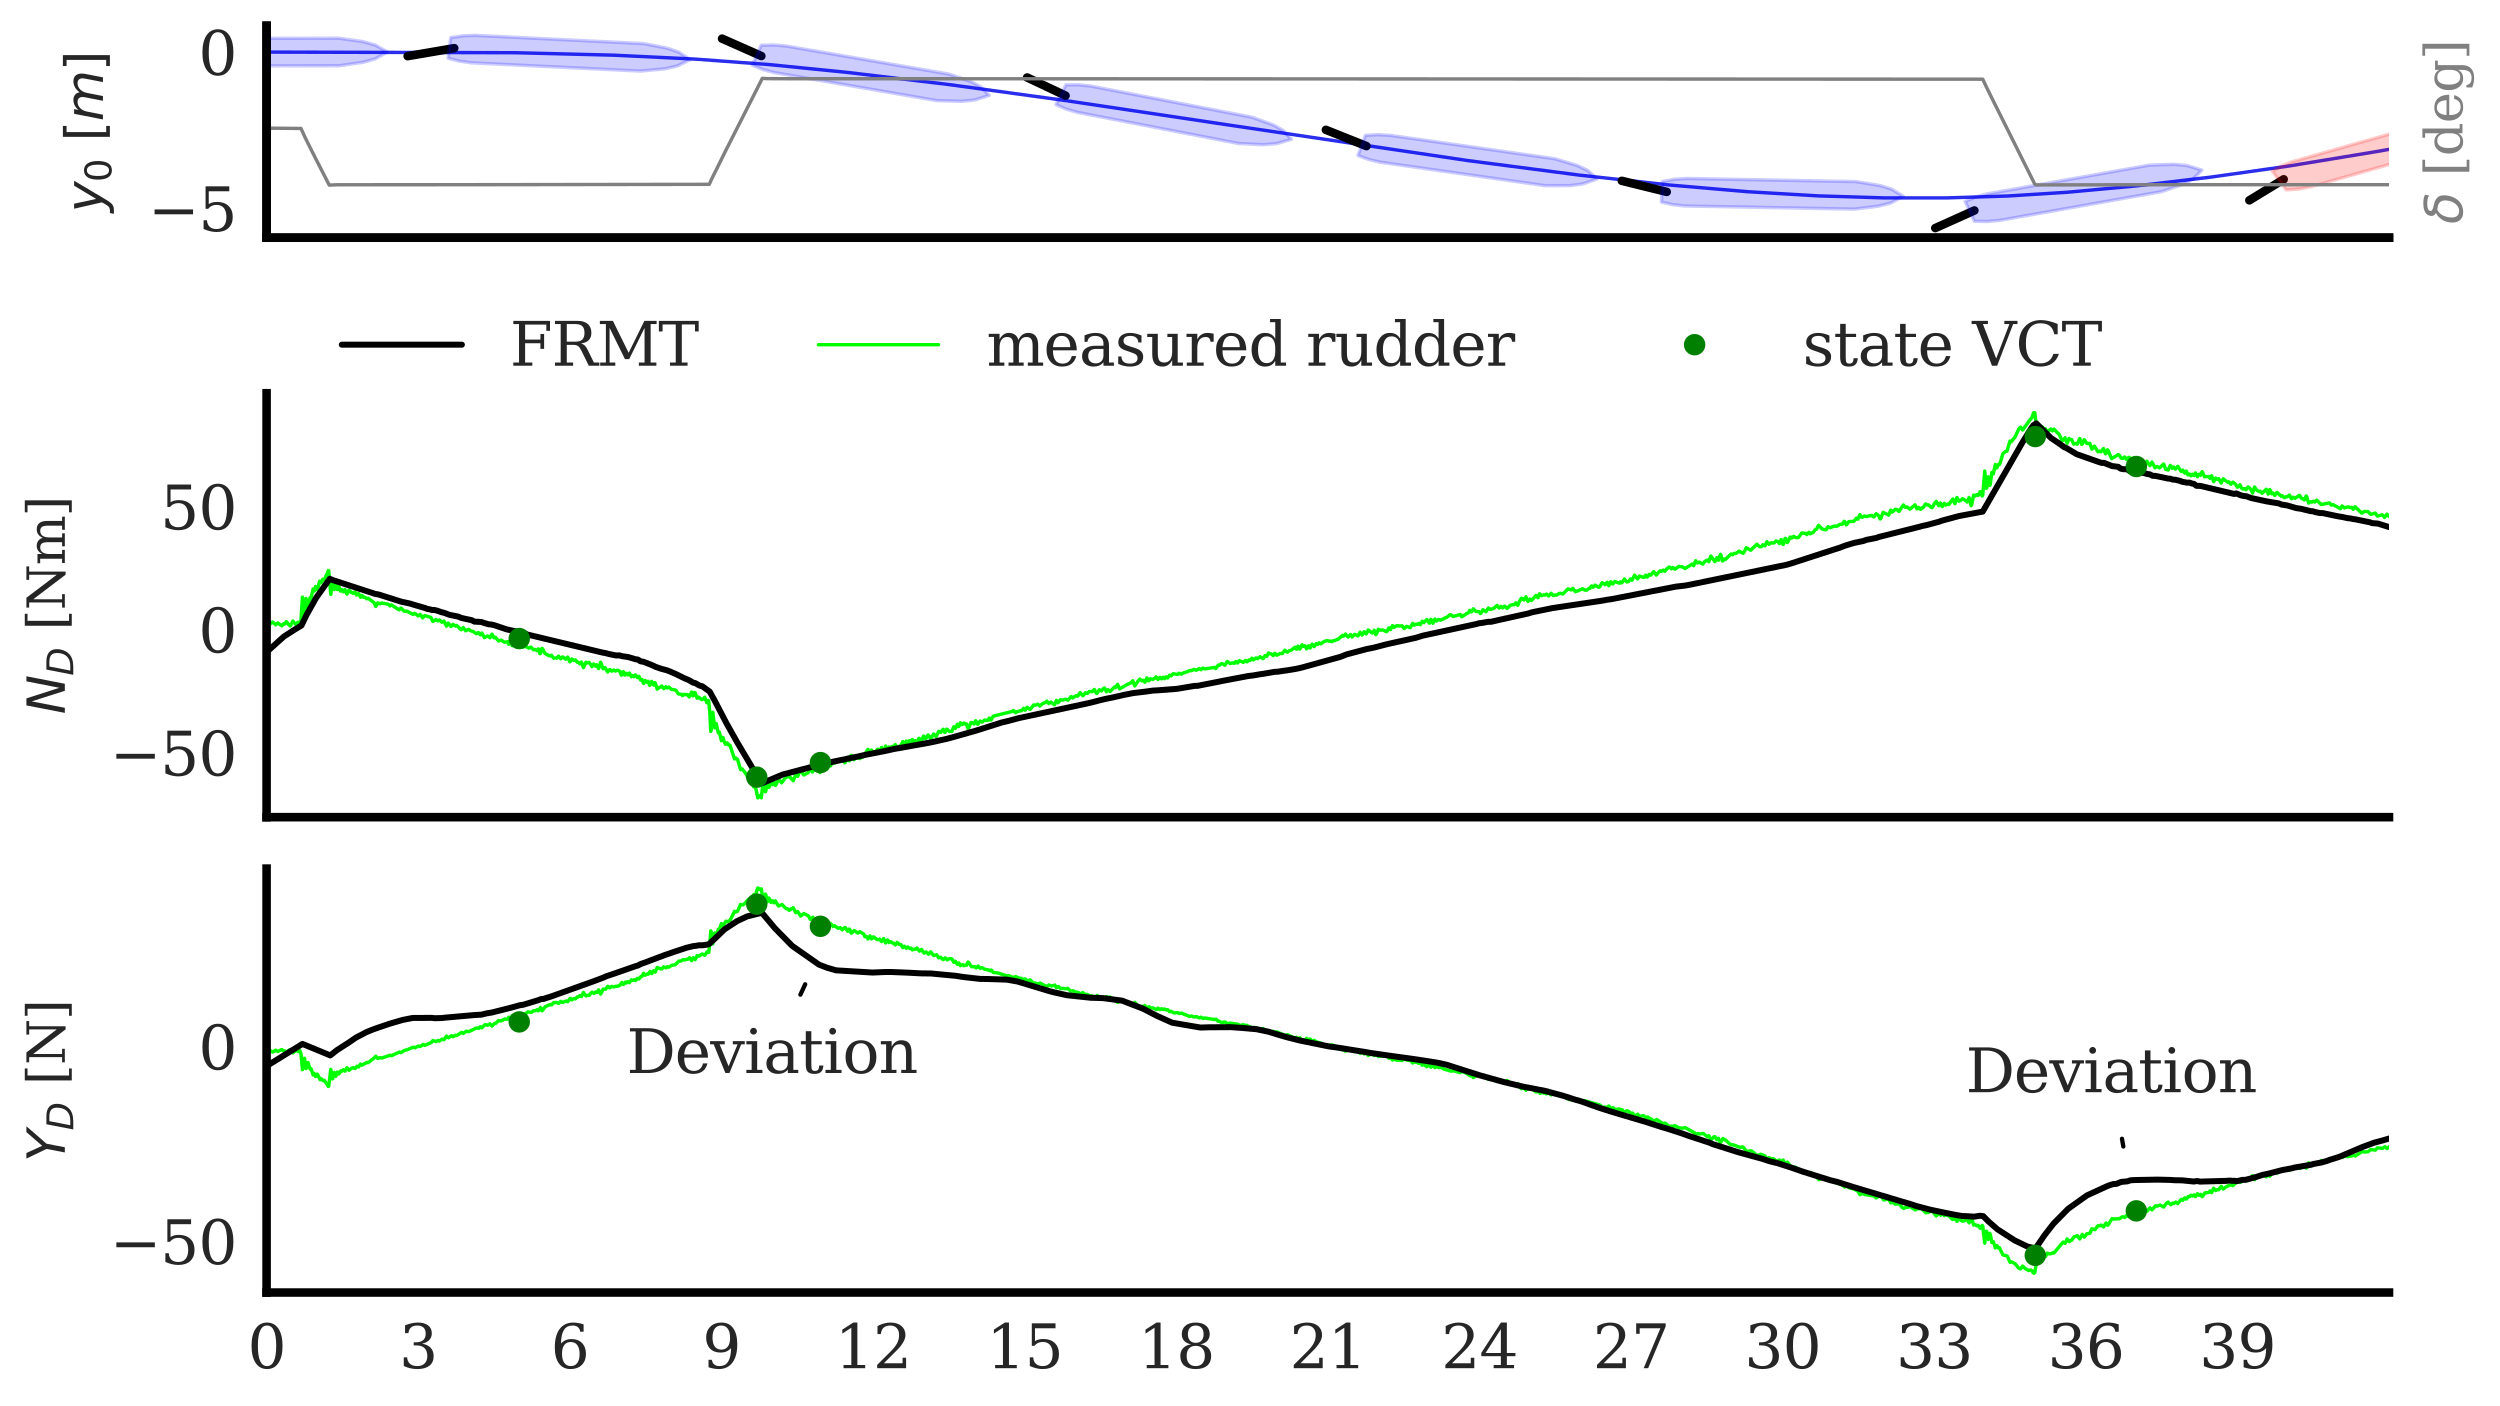 <?xml version="1.0" encoding="utf-8" standalone="no"?>
<!DOCTYPE svg PUBLIC "-//W3C//DTD SVG 1.1//EN"
  "http://www.w3.org/Graphics/SVG/1.1/DTD/svg11.dtd">
<svg xmlns:xlink="http://www.w3.org/1999/xlink" width="291.464pt" height="163.967pt" viewBox="0 0 291.464 163.967" xmlns="http://www.w3.org/2000/svg" version="1.1">
 <defs>
  <style type="text/css">*{stroke-linejoin: round; stroke-linecap: butt}</style>
 </defs>
 <g id="figure_1">
  <g id="patch_1">
   <path d="M 0 163.967 
L 291.464 163.967 
L 291.464 0 
L 0 0 
z
" style="fill: #ffffff"/>
  </g>
  <g id="axes_1">
   <g id="patch_2">
    <path d="M 31.08 27.712 
L 278.524 27.712 
L 278.524 3 
L 31.08 3 
z
" style="fill: #ffffff"/>
   </g>
   <g id="matplotlib.axis_1">
    <g id="xtick_1">
     <g id="line2d_1"/>
    </g>
    <g id="xtick_2">
     <g id="line2d_2"/>
    </g>
    <g id="xtick_3">
     <g id="line2d_3"/>
    </g>
    <g id="xtick_4">
     <g id="line2d_4"/>
    </g>
    <g id="xtick_5">
     <g id="line2d_5"/>
    </g>
    <g id="xtick_6">
     <g id="line2d_6"/>
    </g>
    <g id="xtick_7">
     <g id="line2d_7"/>
    </g>
    <g id="xtick_8">
     <g id="line2d_8"/>
    </g>
    <g id="xtick_9">
     <g id="line2d_9"/>
    </g>
    <g id="xtick_10">
     <g id="line2d_10"/>
    </g>
    <g id="xtick_11">
     <g id="line2d_11"/>
    </g>
    <g id="xtick_12">
     <g id="line2d_12"/>
    </g>
    <g id="xtick_13">
     <g id="line2d_13"/>
    </g>
    <g id="xtick_14">
     <g id="line2d_14"/>
    </g>
   </g>
   <g id="matplotlib.axis_2">
    <g id="ytick_1">
     <g id="line2d_15"/>
     <g id="text_1">
      <!-- −5 -->
      <g style="fill: #262626" transform="translate(17.261 26.947) scale(0.07 -0.07)">
       <defs>
        <path id="DejaVuSerif-2212" d="M 678 2259 
L 4684 2259 
L 4684 1753 
L 678 1753 
L 678 2259 
z
" transform="scale(0.016)"/>
        <path id="DejaVuSerif-35" d="M 3219 4666 
L 3219 4153 
L 1081 4153 
L 1081 2816 
Q 1244 2928 1461 2984 
Q 1678 3041 1947 3041 
Q 2703 3041 3140 2622 
Q 3578 2203 3578 1478 
Q 3578 738 3136 323 
Q 2694 -91 1894 -91 
Q 1572 -91 1234 -12 
Q 897 66 544 225 
L 544 1131 
L 897 1131 
Q 925 688 1179 453 
Q 1434 219 1894 219 
Q 2388 219 2653 544 
Q 2919 869 2919 1478 
Q 2919 2084 2655 2407 
Q 2391 2731 1894 2731 
Q 1613 2731 1398 2631 
Q 1184 2531 1019 2322 
L 750 2322 
L 750 4666 
L 3219 4666 
z
" transform="scale(0.016)"/>
       </defs>
       <use xlink:href="#DejaVuSerif-2212"/>
       <use xlink:href="#DejaVuSerif-35" x="83.789"/>
      </g>
     </g>
    </g>
    <g id="ytick_2">
     <g id="line2d_16"/>
     <g id="text_2">
      <!-- 0 -->
      <g style="fill: #262626" transform="translate(23.127 8.732) scale(0.07 -0.07)">
       <defs>
        <path id="DejaVuSerif-30" d="M 2034 219 
Q 2513 219 2750 744 
Q 2988 1269 2988 2328 
Q 2988 3391 2750 3916 
Q 2513 4441 2034 4441 
Q 1556 4441 1318 3916 
Q 1081 3391 1081 2328 
Q 1081 1269 1318 744 
Q 1556 219 2034 219 
z
M 2034 -91 
Q 1275 -91 848 546 
Q 422 1184 422 2328 
Q 422 3475 848 4112 
Q 1275 4750 2034 4750 
Q 2797 4750 3222 4112 
Q 3647 3475 3647 2328 
Q 3647 1184 3222 546 
Q 2797 -91 2034 -91 
z
" transform="scale(0.016)"/>
       </defs>
       <use xlink:href="#DejaVuSerif-30"/>
      </g>
     </g>
    </g>
    <g id="text_3">
     <!-- $y_0$ $[m]$ -->
     <g style="fill: #262626" transform="translate(12.001 24.776) rotate(-90) scale(0.06 -0.06)">
      <defs>
       <path id="DejaVuSans-Oblique-79" d="M 1588 -325 
Q 1188 -997 936 -1164 
Q 684 -1331 294 -1331 
L -159 -1331 
L -63 -850 
L 269 -850 
Q 509 -850 678 -719 
Q 847 -588 1056 -206 
L 1234 128 
L 459 3500 
L 1069 3500 
L 1650 819 
L 3256 3500 
L 3859 3500 
L 1588 -325 
z
" transform="scale(0.016)"/>
       <path id="DejaVuSans-30" d="M 2034 4250 
Q 1547 4250 1301 3770 
Q 1056 3291 1056 2328 
Q 1056 1369 1301 889 
Q 1547 409 2034 409 
Q 2525 409 2770 889 
Q 3016 1369 3016 2328 
Q 3016 3291 2770 3770 
Q 2525 4250 2034 4250 
z
M 2034 4750 
Q 2819 4750 3233 4129 
Q 3647 3509 3647 2328 
Q 3647 1150 3233 529 
Q 2819 -91 2034 -91 
Q 1250 -91 836 529 
Q 422 1150 422 2328 
Q 422 3509 836 4129 
Q 1250 4750 2034 4750 
z
" transform="scale(0.016)"/>
       <path id="DejaVuSerif-20" transform="scale(0.016)"/>
       <path id="DejaVuSans-5b" d="M 550 4863 
L 1875 4863 
L 1875 4416 
L 1125 4416 
L 1125 -397 
L 1875 -397 
L 1875 -844 
L 550 -844 
L 550 4863 
z
" transform="scale(0.016)"/>
       <path id="DejaVuSans-Oblique-6d" d="M 5747 2113 
L 5338 0 
L 4763 0 
L 5166 2094 
Q 5191 2228 5203 2325 
Q 5216 2422 5216 2491 
Q 5216 2772 5059 2928 
Q 4903 3084 4622 3084 
Q 4203 3084 3875 2770 
Q 3547 2456 3450 1953 
L 3066 0 
L 2491 0 
L 2900 2094 
Q 2925 2209 2937 2307 
Q 2950 2406 2950 2484 
Q 2950 2769 2794 2926 
Q 2638 3084 2363 3084 
Q 1938 3084 1609 2770 
Q 1281 2456 1184 1953 
L 800 0 
L 225 0 
L 909 3500 
L 1484 3500 
L 1375 2956 
Q 1609 3263 1923 3423 
Q 2238 3584 2597 3584 
Q 2978 3584 3223 3384 
Q 3469 3184 3519 2828 
Q 3781 3197 4126 3390 
Q 4472 3584 4856 3584 
Q 5306 3584 5551 3325 
Q 5797 3066 5797 2591 
Q 5797 2488 5784 2364 
Q 5772 2241 5747 2113 
z
" transform="scale(0.016)"/>
       <path id="DejaVuSans-5d" d="M 1947 4863 
L 1947 -844 
L 622 -844 
L 622 -397 
L 1369 -397 
L 1369 4416 
L 622 4416 
L 622 4863 
L 1947 4863 
z
" transform="scale(0.016)"/>
      </defs>
      <use xlink:href="#DejaVuSans-Oblique-79" transform="translate(0 0.016)"/>
      <use xlink:href="#DejaVuSans-30" transform="translate(59.18 -16.391) scale(0.7)"/>
      <use xlink:href="#DejaVuSerif-20" transform="translate(106.45 0.016)"/>
      <use xlink:href="#DejaVuSans-5b" transform="translate(138.237 0.016)"/>
      <use xlink:href="#DejaVuSans-Oblique-6d" transform="translate(177.251 0.016)"/>
      <use xlink:href="#DejaVuSans-5d" transform="translate(274.663 0.016)"/>
     </g>
    </g>
   </g>
   <g id="line2d_17">
    <path d="M 31.08 6.072 
L 60.126 6.147 
L 71.555 6.433 
L 81.04 6.889 
L 89.583 7.521 
L 98.833 8.447 
L 110.616 9.857 
L 123.99 11.69 
L 143.137 14.558 
L 171.122 18.72 
L 184.083 20.411 
L 194.629 21.568 
L 203.761 22.351 
L 212.009 22.838 
L 219.668 23.071 
L 226.973 23.072 
L 234.102 22.851 
L 240.995 22.416 
L 249.008 21.678 
L 257.727 20.652 
L 266.918 19.346 
L 277.051 17.673 
L 278.524 17.413 
L 278.524 17.413 
" clip-path="url(#p4067422dae)" style="fill: none; stroke: #2a2eec; stroke-width: 0.4; stroke-linecap: round"/>
   </g>
   <g id="line2d_18">
    <path d="M 17.565 6.089 
L 11.934 6.015 
" clip-path="url(#p4067422dae)" style="fill: none; stroke: #000000; stroke-linecap: round"/>
   </g>
   <g id="line2d_19">
    <path d="M 52.956 5.616 
L 47.528 6.545 
" clip-path="url(#p4067422dae)" style="fill: none; stroke: #000000; stroke-linecap: round"/>
   </g>
   <g id="line2d_20">
    <path d="M 88.76 6.532 
L 84.181 4.506 
" clip-path="url(#p4067422dae)" style="fill: none; stroke: #000000; stroke-linecap: round"/>
   </g>
   <g id="line2d_21">
    <path d="M 124.227 11.149 
L 119.751 9.036 
" clip-path="url(#p4067422dae)" style="fill: none; stroke: #000000; stroke-linecap: round"/>
   </g>
   <g id="line2d_22">
    <path d="M 159.305 17.033 
L 154.58 15.139 
" clip-path="url(#p4067422dae)" style="fill: none; stroke: #000000; stroke-linecap: round"/>
   </g>
   <g id="line2d_23">
    <path d="M 194.316 22.371 
L 189.084 21.083 
" clip-path="url(#p4067422dae)" style="fill: none; stroke: #000000; stroke-linecap: round"/>
   </g>
   <g id="line2d_24">
    <path d="M 230.184 24.541 
L 225.628 26.589 
" clip-path="url(#p4067422dae)" style="fill: none; stroke: #000000; stroke-linecap: round"/>
   </g>
   <g id="line2d_25">
    <path d="M 266.245 20.905 
L 262.241 23.354 
" clip-path="url(#p4067422dae)" style="fill: none; stroke: #000000; stroke-linecap: round"/>
   </g>
   <g id="patch_3">
    <path d="M 31.08 27.712 
L 31.08 3 
" style="fill: none; stroke: #000000; stroke-linejoin: miter; stroke-linecap: square"/>
   </g>
   <g id="patch_4">
    <path d="M 31.08 27.712 
L 278.524 27.712 
" style="fill: none; stroke: #000000; stroke-linejoin: miter; stroke-linecap: square"/>
   </g>
   <g id="line2d_26">
    <path d="M 45.159 6.054 
L 43.749 5.252 
L 42.339 4.852 
L 39.522 4.454 
L 19.812 4.479 
L 18.404 4.602 
L 16.997 4.885 
L 17.006 7.296 
L 18.414 7.575 
L 19.823 7.694 
L 39.533 7.668 
L 42.348 7.263 
L 43.754 6.859 
L 45.159 6.054 
" clip-path="url(#p4067422dae)" style="fill: none; stroke: #0000ff; stroke-opacity: 0.2; stroke-width: 0.4; stroke-linecap: round"/>
   </g>
   <g id="patch_5">
    <path d="M 45.159 6.054 
L 43.749 5.252 
L 42.339 4.852 
L 39.522 4.454 
L 19.812 4.479 
L 18.404 4.602 
L 16.997 4.885 
L 17.006 7.296 
L 18.414 7.575 
L 19.823 7.694 
L 39.533 7.668 
L 42.348 7.263 
L 43.754 6.859 
z
" clip-path="url(#p4067422dae)" style="fill: #0000ff; opacity: 0.2"/>
   </g>
   <g id="line2d_27">
    <path d="M 80.465 6.961 
L 79.164 6.091 
L 77.811 5.622 
L 75.055 5.084 
L 55.406 4.124 
L 53.987 4.175 
L 52.548 4.387 
L 52.241 6.79 
L 53.608 7.139 
L 54.996 7.328 
L 74.646 8.289 
L 77.504 8.026 
L 78.959 7.694 
L 80.465 6.961 
" clip-path="url(#p4067422dae)" style="fill: none; stroke: #0000ff; stroke-opacity: 0.2; stroke-width: 0.4; stroke-linecap: round"/>
   </g>
   <g id="patch_6">
    <path d="M 80.465 6.961 
L 79.164 6.091 
L 77.811 5.622 
L 75.055 5.084 
L 55.406 4.124 
L 53.987 4.175 
L 52.548 4.387 
L 52.241 6.79 
L 53.608 7.139 
L 54.996 7.328 
L 74.646 8.289 
L 77.504 8.026 
L 78.959 7.694 
z
" clip-path="url(#p4067422dae)" style="fill: #0000ff; opacity: 0.2"/>
   </g>
   <g id="line2d_28">
    <path d="M 115.34 11.119 
L 114.333 10.111 
L 113.151 9.489 
L 110.614 8.634 
L 91.628 5.359 
L 90.22 5.241 
L 88.742 5.278 
L 87.694 7.6 
L 88.928 8.105 
L 90.231 8.455 
L 109.217 11.731 
L 112.103 11.812 
L 113.634 11.659 
L 115.34 11.119 
" clip-path="url(#p4067422dae)" style="fill: none; stroke: #0000ff; stroke-opacity: 0.2; stroke-width: 0.4; stroke-linecap: round"/>
   </g>
   <g id="patch_7">
    <path d="M 115.34 11.119 
L 114.333 10.111 
L 113.151 9.489 
L 110.614 8.634 
L 91.628 5.359 
L 90.22 5.241 
L 88.742 5.278 
L 87.694 7.6 
L 88.928 8.105 
L 90.231 8.455 
L 109.217 11.731 
L 112.103 11.812 
L 113.634 11.659 
z
" clip-path="url(#p4067422dae)" style="fill: #0000ff; opacity: 0.2"/>
   </g>
   <g id="line2d_29">
    <path d="M 150.566 16.24 
L 149.609 15.213 
L 148.46 14.57 
L 145.966 13.667 
L 127.153 10.031 
L 125.751 9.886 
L 124.272 9.895 
L 123.108 12.196 
L 124.316 12.724 
L 125.602 13.099 
L 144.415 16.735 
L 147.296 16.871 
L 148.834 16.747 
L 150.566 16.24 
" clip-path="url(#p4067422dae)" style="fill: none; stroke: #0000ff; stroke-opacity: 0.2; stroke-width: 0.4; stroke-linecap: round"/>
   </g>
   <g id="patch_8">
    <path d="M 150.566 16.24 
L 149.609 15.213 
L 148.46 14.57 
L 145.966 13.667 
L 127.153 10.031 
L 125.751 9.886 
L 124.272 9.895 
L 123.108 12.196 
L 124.316 12.724 
L 125.602 13.099 
L 144.415 16.735 
L 147.296 16.871 
L 148.834 16.747 
z
" clip-path="url(#p4067422dae)" style="fill: #0000ff; opacity: 0.2"/>
   </g>
   <g id="line2d_30">
    <path d="M 186.198 20.859 
L 185.117 19.881 
L 183.891 19.294 
L 181.292 18.512 
L 162.083 15.779 
L 160.668 15.702 
L 159.194 15.781 
L 158.319 18.13 
L 159.589 18.599 
L 160.918 18.912 
L 180.126 21.645 
L 183.016 21.644 
L 184.534 21.447 
L 186.198 20.859 
" clip-path="url(#p4067422dae)" style="fill: none; stroke: #0000ff; stroke-opacity: 0.2; stroke-width: 0.4; stroke-linecap: round"/>
   </g>
   <g id="patch_9">
    <path d="M 186.198 20.859 
L 185.117 19.881 
L 183.891 19.294 
L 181.292 18.512 
L 162.083 15.779 
L 160.668 15.702 
L 159.194 15.781 
L 158.319 18.13 
L 159.589 18.599 
L 160.918 18.912 
L 180.126 21.645 
L 183.016 21.644 
L 184.534 21.447 
z
" clip-path="url(#p4067422dae)" style="fill: #0000ff; opacity: 0.2"/>
   </g>
   <g id="line2d_31">
    <path d="M 221.899 22.879 
L 220.53 22.05 
L 219.142 21.623 
L 216.347 21.169 
L 196.645 20.806 
L 195.232 20.9 
L 193.811 21.155 
L 193.695 23.565 
L 195.089 23.872 
L 196.49 24.019 
L 216.192 24.382 
L 219.026 24.032 
L 220.453 23.657 
L 221.899 22.879 
" clip-path="url(#p4067422dae)" style="fill: none; stroke: #0000ff; stroke-opacity: 0.2; stroke-width: 0.4; stroke-linecap: round"/>
   </g>
   <g id="patch_10">
    <path d="M 221.899 22.879 
L 220.53 22.05 
L 219.142 21.623 
L 216.347 21.169 
L 196.645 20.806 
L 195.232 20.9 
L 193.811 21.155 
L 193.695 23.565 
L 195.089 23.872 
L 196.49 24.019 
L 216.192 24.382 
L 219.026 24.032 
L 220.453 23.657 
z
" clip-path="url(#p4067422dae)" style="fill: #0000ff; opacity: 0.2"/>
   </g>
   <g id="line2d_32">
    <path d="M 256.708 19.835 
L 254.996 19.303 
L 253.464 19.157 
L 250.578 19.251 
L 231.632 22.612 
L 230.332 22.968 
L 229.105 23.479 
L 230.18 25.796 
L 231.659 25.826 
L 233.066 25.702 
L 252.012 22.341 
L 254.539 21.474 
L 255.713 20.848 
L 256.708 19.835 
" clip-path="url(#p4067422dae)" style="fill: none; stroke: #0000ff; stroke-opacity: 0.2; stroke-width: 0.4; stroke-linecap: round"/>
   </g>
   <g id="patch_11">
    <path d="M 256.708 19.835 
L 254.996 19.303 
L 253.464 19.157 
L 250.578 19.251 
L 231.632 22.612 
L 230.332 22.968 
L 229.105 23.479 
L 230.18 25.796 
L 231.659 25.826 
L 233.066 25.702 
L 252.012 22.341 
L 254.539 21.474 
L 255.713 20.848 
z
" clip-path="url(#p4067422dae)" style="fill: #0000ff; opacity: 0.2"/>
   </g>
   <g id="line2d_33">
    <path d="M 291.316 13.776 
L 289.493 13.409 
L 287.943 13.408 
L 285.113 13.77 
L 267.205 18.863 
L 266.008 19.336 
L 264.918 19.955 
L 266.547 22.145 
L 268.016 22.037 
L 269.377 21.783 
L 287.285 16.691 
L 289.572 15.598 
L 290.579 14.87 
L 291.316 13.776 
" clip-path="url(#p4067422dae)" style="fill: none; stroke: #ff0000; stroke-opacity: 0.2; stroke-width: 0.4; stroke-linecap: round"/>
   </g>
   <g id="patch_12">
    <path d="M 291.316 13.776 
L 289.493 13.409 
L 287.943 13.408 
L 285.113 13.77 
L 267.205 18.863 
L 266.008 19.336 
L 264.918 19.955 
L 266.547 22.145 
L 268.016 22.037 
L 269.377 21.783 
L 287.285 16.691 
L 289.572 15.598 
L 290.579 14.87 
z
" clip-path="url(#p4067422dae)" style="fill: #ff0000; opacity: 0.2"/>
   </g>
  </g>
  <g id="axes_2">
   <g id="patch_13">
    <path d="M 31.08 95.268 
L 278.524 95.268 
L 278.524 45.845 
L 31.08 45.845 
z
" style="fill: #ffffff"/>
   </g>
   <g id="line2d_34">
    <path d="M 31.08 72.755 
L 31.552 72.709 
L 31.787 72.524 
L 31.964 72.661 
L 32.141 72.843 
L 32.377 72.633 
L 32.848 72.957 
L 33.083 72.712 
L 33.201 72.747 
L 33.378 72.475 
L 33.437 72.535 
L 33.732 72.898 
L 33.849 72.977 
L 34.144 72.405 
L 34.203 72.475 
L 34.497 72.823 
L 34.733 72.542 
L 34.91 72.808 
L 34.969 72.766 
L 35.087 72.286 
L 35.263 69.612 
L 35.322 69.846 
L 35.499 71.517 
L 35.676 69.782 
L 35.735 69.882 
L 35.911 70.778 
L 36.147 69.683 
L 36.206 69.783 
L 36.265 69.722 
L 36.501 68.668 
L 36.618 68.922 
L 36.677 68.83 
L 36.795 68.37 
L 36.854 68.427 
L 36.972 68.756 
L 37.031 68.697 
L 37.266 67.759 
L 37.325 67.783 
L 37.443 67.932 
L 37.62 67.534 
L 37.679 67.567 
L 37.797 67.624 
L 38.209 66.712 
L 38.268 66.509 
L 38.327 66.551 
L 38.563 69.3 
L 38.621 68.894 
L 38.739 67.693 
L 38.798 67.744 
L 38.975 68.729 
L 39.152 68.052 
L 39.211 68.244 
L 39.329 68.733 
L 39.387 68.652 
L 39.505 68.374 
L 39.682 68.904 
L 39.741 68.869 
L 39.859 68.747 
L 40.035 69.004 
L 40.212 68.734 
L 40.448 69.267 
L 40.507 69.183 
L 40.683 68.803 
L 40.742 68.842 
L 40.978 69.095 
L 41.096 69.101 
L 41.214 69.176 
L 41.39 68.989 
L 41.567 69.371 
L 41.626 69.338 
L 41.803 69.202 
L 42.039 69.634 
L 42.215 69.426 
L 42.392 69.648 
L 42.451 69.604 
L 42.569 69.647 
L 42.746 69.811 
L 42.922 69.745 
L 43.629 70.279 
L 43.806 70.701 
L 44.042 70.288 
L 44.277 70.387 
L 44.513 70.306 
L 45.279 70.446 
L 45.456 70.643 
L 45.632 70.529 
L 46.516 71.091 
L 46.752 70.895 
L 47.105 71.248 
L 47.4 71.249 
L 48.166 71.634 
L 48.342 71.497 
L 48.755 71.803 
L 48.991 71.639 
L 49.285 72.032 
L 49.344 71.949 
L 49.521 71.767 
L 50.228 71.976 
L 50.463 72.454 
L 50.817 72.235 
L 51.053 72.386 
L 51.229 72.283 
L 51.524 72.55 
L 51.76 72.41 
L 52.054 72.999 
L 52.113 72.876 
L 52.231 72.648 
L 52.29 72.672 
L 52.584 73.047 
L 52.82 72.78 
L 53.056 72.98 
L 53.232 72.914 
L 53.763 73.426 
L 53.998 73.158 
L 54.057 73.235 
L 54.293 73.54 
L 54.646 73.375 
L 54.882 73.546 
L 55.118 73.6 
L 55.53 73.877 
L 55.648 73.851 
L 55.766 73.738 
L 55.825 73.792 
L 56.001 74.013 
L 56.178 73.799 
L 56.473 74.337 
L 56.826 74.149 
L 56.944 74.2 
L 57.121 74.355 
L 57.357 73.934 
L 57.592 74.366 
L 57.651 74.328 
L 57.769 74.295 
L 58.122 74.733 
L 58.417 74.623 
L 58.829 74.875 
L 59.183 74.808 
L 59.301 75.114 
L 59.36 75.062 
L 59.477 74.728 
L 59.536 74.747 
L 59.713 75.278 
L 59.772 75.195 
L 59.949 74.904 
L 60.243 75.461 
L 60.302 75.431 
L 60.479 75.478 
L 60.656 75.486 
L 60.833 75.447 
L 61.009 75.431 
L 61.186 75.323 
L 61.657 75.56 
L 61.893 75.439 
L 62.188 75.751 
L 62.423 75.719 
L 62.6 75.854 
L 62.777 75.652 
L 62.953 76.211 
L 63.012 76.177 
L 63.189 75.598 
L 63.248 75.63 
L 63.543 76.184 
L 64.073 76.473 
L 64.308 76.399 
L 64.544 76.734 
L 64.78 76.711 
L 64.898 76.737 
L 65.133 76.495 
L 65.369 76.805 
L 65.605 76.586 
L 65.958 76.858 
L 66.017 76.759 
L 66.194 76.609 
L 66.429 77.16 
L 66.488 77.119 
L 66.665 76.831 
L 66.901 76.999 
L 67.078 76.933 
L 67.313 77.217 
L 67.431 77.201 
L 67.608 77.395 
L 67.785 77.187 
L 68.02 77.834 
L 68.315 77.207 
L 68.374 77.281 
L 68.491 77.286 
L 68.668 77.225 
L 68.845 77.444 
L 69.022 77.713 
L 69.198 77.41 
L 69.257 77.454 
L 69.434 77.664 
L 69.552 77.502 
L 69.611 77.558 
L 69.788 77.955 
L 70.023 77.211 
L 70.082 77.339 
L 70.318 77.974 
L 70.554 77.842 
L 70.848 78.357 
L 70.907 78.238 
L 71.084 78.052 
L 71.319 78.25 
L 71.555 78.108 
L 71.732 78.233 
L 71.967 78.135 
L 72.262 78.253 
L 72.439 78.712 
L 72.498 78.667 
L 72.674 78.3 
L 72.851 78.703 
L 72.91 78.663 
L 73.028 78.492 
L 73.205 78.678 
L 73.382 78.471 
L 73.617 78.9 
L 73.794 78.76 
L 73.912 78.885 
L 73.971 78.826 
L 74.088 78.684 
L 74.324 79.004 
L 74.383 78.904 
L 74.501 78.854 
L 74.678 79.271 
L 74.737 79.234 
L 74.854 79.234 
L 75.031 79.681 
L 75.208 79.335 
L 75.267 79.386 
L 75.385 79.533 
L 75.443 79.478 
L 75.561 79.427 
L 75.738 79.89 
L 75.797 79.841 
L 75.974 79.446 
L 76.209 79.871 
L 76.327 79.583 
L 76.386 79.61 
L 76.622 80.344 
L 76.681 80.29 
L 76.857 80.149 
L 76.975 80.11 
L 77.152 79.982 
L 77.388 80.289 
L 77.623 80.061 
L 77.8 80.21 
L 77.977 80.104 
L 78.271 80.361 
L 78.802 80.472 
L 79.096 80.904 
L 79.45 80.945 
L 79.568 81.095 
L 79.626 81.048 
L 79.803 80.948 
L 79.98 80.995 
L 80.157 80.977 
L 80.333 81.246 
L 80.392 81.204 
L 80.628 80.674 
L 80.805 81.128 
L 80.864 81.069 
L 80.982 80.735 
L 81.04 80.761 
L 81.276 81.409 
L 81.453 81.272 
L 81.806 81.568 
L 81.983 81.503 
L 82.16 81.282 
L 82.395 81.916 
L 82.454 81.851 
L 82.572 81.659 
L 82.631 81.711 
L 82.749 83.099 
L 82.867 85.27 
L 82.926 85.037 
L 83.102 83.048 
L 83.338 84.858 
L 83.397 84.682 
L 83.515 84.377 
L 83.633 84.981 
L 83.751 85.429 
L 83.868 85.362 
L 84.104 86.357 
L 84.163 86.27 
L 84.281 85.967 
L 84.399 86.339 
L 84.575 86.78 
L 84.693 86.671 
L 84.752 86.603 
L 84.811 86.659 
L 84.929 86.857 
L 84.988 86.827 
L 85.106 86.888 
L 85.636 88.485 
L 85.754 88.358 
L 85.989 88.544 
L 86.343 89.734 
L 86.402 89.677 
L 86.52 89.647 
L 86.814 90.004 
L 87.05 90.372 
L 87.344 90.857 
L 87.58 90.808 
L 87.875 91.744 
L 87.933 91.675 
L 88.051 91.663 
L 88.169 92.169 
L 88.346 93.022 
L 88.582 92.755 
L 88.641 92.837 
L 88.758 93.015 
L 88.876 91.973 
L 89.053 90.234 
L 89.23 92.307 
L 89.289 92.201 
L 89.465 91.114 
L 89.642 91.805 
L 89.701 91.693 
L 89.878 91.15 
L 90.055 91.483 
L 90.231 91.199 
L 90.408 91.582 
L 90.467 91.499 
L 90.761 90.828 
L 91.115 91.261 
L 91.174 91.205 
L 91.586 90.647 
L 91.881 90.564 
L 91.999 90.456 
L 92.234 90.761 
L 92.352 90.859 
L 92.47 91.025 
L 92.588 90.756 
L 92.765 90.271 
L 93 90.511 
L 93.295 89.789 
L 93.354 89.841 
L 93.707 90.351 
L 94.237 90.078 
L 94.473 89.533 
L 94.709 90.007 
L 94.768 89.958 
L 95.003 89.003 
L 95.121 89.146 
L 95.592 90.071 
L 95.651 89.978 
L 95.887 89.49 
L 96.064 89.662 
L 96.241 89.484 
L 96.358 89.68 
L 96.417 89.615 
L 96.653 88.886 
L 96.83 89.297 
L 97.066 88.785 
L 97.124 88.841 
L 97.301 88.98 
L 97.713 88.628 
L 97.949 88.779 
L 98.185 88.441 
L 98.303 88.587 
L 98.479 88.93 
L 98.538 88.9 
L 98.833 88.305 
L 99.01 88.703 
L 99.069 88.628 
L 99.245 88.062 
L 99.304 88.107 
L 99.54 88.569 
L 99.658 88.492 
L 99.952 88.141 
L 100.129 88.384 
L 100.247 88.44 
L 100.482 88.172 
L 100.6 88.261 
L 101.19 87.365 
L 101.425 87.922 
L 101.602 87.441 
L 101.661 87.514 
L 101.837 87.808 
L 102.132 87.603 
L 102.309 87.347 
L 102.544 87.524 
L 102.78 87.141 
L 102.839 87.241 
L 103.016 87.685 
L 103.134 87.332 
L 103.252 86.98 
L 103.487 87.512 
L 103.664 87.088 
L 103.841 87.279 
L 104.017 87.025 
L 104.076 87.063 
L 104.194 87.058 
L 104.371 86.794 
L 104.607 87.244 
L 104.901 86.956 
L 105.019 86.962 
L 105.255 86.464 
L 105.313 86.55 
L 105.431 86.716 
L 105.667 86.396 
L 105.844 86.632 
L 106.021 86.354 
L 106.079 86.418 
L 106.197 86.492 
L 106.374 86.209 
L 106.551 86.444 
L 106.727 86.356 
L 106.904 86.599 
L 107.14 86.066 
L 107.199 86.113 
L 107.376 86.468 
L 107.434 86.431 
L 107.67 85.817 
L 107.729 85.843 
L 107.906 86.121 
L 107.965 86.079 
L 108.2 85.681 
L 108.259 85.725 
L 108.495 86.156 
L 108.849 85.579 
L 109.025 85.777 
L 109.143 85.86 
L 109.438 85.264 
L 109.497 85.333 
L 109.673 85.39 
L 109.85 85.132 
L 109.968 85.022 
L 110.145 85.39 
L 110.203 85.352 
L 110.38 85.008 
L 110.439 85.04 
L 110.675 85.278 
L 110.969 85.27 
L 111.205 84.726 
L 111.382 84.92 
L 111.617 84.436 
L 111.735 84.699 
L 111.794 84.672 
L 111.971 84.262 
L 112.03 84.322 
L 112.148 84.481 
L 112.207 84.44 
L 112.383 84.294 
L 112.56 84.426 
L 112.678 84.399 
L 112.855 84.954 
L 112.914 84.918 
L 113.208 84.234 
L 113.326 84.235 
L 113.562 84.408 
L 113.738 84.033 
L 113.797 84.062 
L 113.974 84.444 
L 114.033 84.413 
L 114.269 84.064 
L 114.504 84.184 
L 114.799 83.942 
L 115.152 84.002 
L 115.329 83.715 
L 115.388 83.762 
L 115.506 83.95 
L 115.565 83.899 
L 115.801 83.501 
L 115.977 83.448 
L 118.039 82.939 
L 118.157 82.829 
L 118.393 83.099 
L 118.452 83.029 
L 118.628 82.95 
L 118.746 82.945 
L 118.982 82.835 
L 119.1 82.862 
L 119.335 82.583 
L 119.512 82.805 
L 119.748 82.463 
L 119.807 82.502 
L 120.101 82.704 
L 120.278 82.483 
L 120.514 82.189 
L 120.69 82.223 
L 120.985 82.092 
L 121.221 82.312 
L 121.28 82.257 
L 121.574 82.009 
L 121.869 81.909 
L 122.045 81.741 
L 122.281 82.038 
L 122.34 81.975 
L 122.517 81.851 
L 122.929 82.168 
L 122.988 82.074 
L 123.165 81.65 
L 123.342 81.931 
L 123.401 81.879 
L 123.636 81.568 
L 123.872 81.631 
L 124.225 81.51 
L 124.52 81.63 
L 124.873 81.203 
L 124.932 81.276 
L 125.05 81.368 
L 125.463 81.112 
L 125.639 81.161 
L 125.934 80.757 
L 125.993 80.82 
L 126.228 81.115 
L 126.346 81.02 
L 126.523 80.765 
L 126.759 80.849 
L 126.994 80.619 
L 127.348 80.635 
L 127.584 80.381 
L 127.76 80.731 
L 127.878 80.851 
L 128.173 80.411 
L 128.232 80.466 
L 128.408 80.555 
L 128.585 80.338 
L 128.762 80.203 
L 128.997 80.652 
L 129.174 80.407 
L 129.233 80.452 
L 129.41 80.625 
L 129.94 80.091 
L 130.058 80.167 
L 130.294 79.786 
L 130.529 80.308 
L 130.588 80.278 
L 131.472 79.772 
L 131.884 79.594 
L 132.061 79.368 
L 132.297 79.975 
L 132.65 79.443 
L 132.886 79.166 
L 132.945 79.233 
L 133.121 79.379 
L 133.298 79.312 
L 133.475 79.542 
L 133.711 79.032 
L 133.77 79.139 
L 133.887 79.384 
L 133.946 79.36 
L 134.123 79.133 
L 134.418 79.205 
L 134.653 79.066 
L 134.771 78.909 
L 134.83 78.952 
L 135.007 79.214 
L 135.242 78.973 
L 135.419 79.144 
L 135.596 78.956 
L 135.773 79.124 
L 135.949 78.908 
L 136.008 78.975 
L 136.126 79.041 
L 136.362 78.714 
L 136.539 78.802 
L 136.774 78.546 
L 137.304 78.63 
L 137.481 78.494 
L 137.717 78.595 
L 137.953 78.456 
L 138.365 78.336 
L 138.718 78.159 
L 138.895 78.198 
L 139.19 78.043 
L 139.484 78.137 
L 139.838 77.941 
L 140.015 78.079 
L 140.25 77.891 
L 140.486 77.983 
L 141.605 77.807 
L 141.723 77.941 
L 141.782 77.89 
L 142.018 77.55 
L 142.136 77.573 
L 142.43 77.366 
L 142.666 77.454 
L 142.784 77.557 
L 142.842 77.504 
L 143.078 77.116 
L 143.432 77.353 
L 143.785 77.272 
L 143.903 77.332 
L 144.08 77.121 
L 144.139 77.17 
L 144.256 77.301 
L 144.315 77.259 
L 144.492 77.024 
L 144.963 77.223 
L 145.199 76.992 
L 145.376 77.162 
L 145.612 76.936 
L 145.729 77.007 
L 145.965 76.743 
L 146.142 76.934 
L 146.436 76.707 
L 146.613 76.796 
L 146.908 76.568 
L 147.261 76.794 
L 147.497 76.419 
L 147.556 76.461 
L 147.674 76.518 
L 147.909 76.123 
L 147.968 76.177 
L 148.145 76.237 
L 148.263 76.261 
L 148.439 76.441 
L 148.616 76.155 
L 148.675 76.194 
L 148.852 76.388 
L 149.205 76.208 
L 149.382 76.177 
L 149.5 76.194 
L 149.794 75.806 
L 149.853 75.873 
L 150.089 76.036 
L 150.325 75.849 
L 150.501 75.831 
L 150.973 75.464 
L 151.15 75.695 
L 151.326 75.332 
L 151.385 75.393 
L 151.503 75.674 
L 151.562 75.651 
L 151.798 75.167 
L 151.974 75.348 
L 152.151 75.293 
L 152.328 75.646 
L 152.387 75.577 
L 152.563 75.289 
L 152.74 75.549 
L 152.976 75.104 
L 153.035 75.153 
L 153.212 75.383 
L 153.447 75.046 
L 153.624 75.118 
L 153.801 74.944 
L 153.977 75.063 
L 154.39 74.784 
L 154.508 74.758 
L 154.685 74.669 
L 154.92 74.749 
L 155.097 74.73 
L 155.274 74.808 
L 155.45 74.696 
L 155.627 74.682 
L 155.863 74.554 
L 155.981 74.554 
L 156.511 74.087 
L 156.629 74.177 
L 156.688 74.116 
L 156.864 73.919 
L 157.159 74.274 
L 157.454 73.977 
L 157.512 74.073 
L 157.63 74.261 
L 157.689 74.213 
L 157.925 73.953 
L 158.337 74.131 
L 158.573 73.701 
L 158.632 73.795 
L 158.808 74.039 
L 159.044 73.644 
L 159.103 73.715 
L 159.28 73.905 
L 159.516 73.449 
L 159.987 73.804 
L 160.222 73.481 
L 160.399 73.991 
L 160.458 73.954 
L 160.694 73.37 
L 160.93 73.477 
L 161.224 73.437 
L 161.636 73.655 
L 161.754 73.525 
L 161.931 73.19 
L 162.108 73.401 
L 162.344 72.938 
L 162.52 73.136 
L 162.815 72.956 
L 163.345 72.985 
L 163.463 72.957 
L 163.698 73.283 
L 163.993 73.027 
L 164.406 73.179 
L 164.7 72.68 
L 164.877 72.892 
L 165.054 72.771 
L 165.23 72.799 
L 165.407 72.682 
L 165.584 72.832 
L 165.819 72.423 
L 165.996 72.582 
L 166.35 72.228 
L 166.644 72.658 
L 166.821 72.203 
L 166.88 72.26 
L 167.057 72.66 
L 167.292 72.174 
L 167.351 72.254 
L 167.469 72.404 
L 167.528 72.358 
L 167.705 72.219 
L 167.94 72.309 
L 168.176 72.192 
L 168.294 72.152 
L 168.53 72 
L 168.647 71.991 
L 169.06 71.669 
L 169.178 71.682 
L 169.413 71.884 
L 170.238 71.636 
L 170.415 71.912 
L 171.004 71.529 
L 171.181 71.444 
L 171.357 71.162 
L 171.416 71.204 
L 171.534 71.349 
L 171.593 71.293 
L 171.77 70.982 
L 172.064 71.286 
L 172.477 71.315 
L 172.595 71.524 
L 172.654 71.495 
L 172.889 71.085 
L 173.243 71.32 
L 173.537 70.884 
L 173.773 71.056 
L 173.95 70.998 
L 174.127 70.945 
L 174.539 70.58 
L 174.775 70.889 
L 174.833 70.839 
L 175.01 70.693 
L 175.187 70.869 
L 175.423 70.661 
L 175.717 70.929 
L 176.071 70.569 
L 176.424 70.485 
L 176.542 70.5 
L 176.719 70.283 
L 176.954 70.567 
L 177.131 70.152 
L 177.367 69.753 
L 177.485 69.812 
L 177.661 69.951 
L 177.897 69.571 
L 178.133 70.114 
L 178.192 70.063 
L 178.368 69.846 
L 178.545 70.018 
L 179.075 69.42 
L 179.311 69.684 
L 179.488 69.227 
L 179.547 69.254 
L 179.723 69.444 
L 179.959 69.362 
L 180.136 69.377 
L 180.313 69.269 
L 180.548 69.483 
L 180.843 69.169 
L 181.078 69.437 
L 181.314 69.375 
L 181.491 69.385 
L 181.785 69.178 
L 182.021 69.179 
L 182.198 69.262 
L 182.61 68.855 
L 182.787 68.667 
L 183.199 68.772 
L 183.376 68.595 
L 183.671 68.991 
L 183.847 68.892 
L 183.965 68.891 
L 184.201 68.765 
L 184.319 68.732 
L 184.496 68.638 
L 184.672 68.754 
L 184.849 68.8 
L 184.967 68.812 
L 185.261 68.592 
L 185.379 68.585 
L 185.556 68.313 
L 185.615 68.353 
L 185.733 68.463 
L 185.792 68.418 
L 185.969 68.221 
L 186.381 68.472 
L 186.499 68.414 
L 186.793 67.921 
L 187.147 68.163 
L 187.382 67.883 
L 187.559 68.282 
L 187.618 68.226 
L 187.795 67.828 
L 188.031 68.083 
L 188.266 67.782 
L 188.325 67.823 
L 188.796 67.992 
L 188.914 67.838 
L 188.973 67.875 
L 189.091 67.948 
L 189.386 67.497 
L 189.444 67.603 
L 189.68 67.848 
L 189.857 67.804 
L 190.092 67.502 
L 190.269 67.646 
L 190.387 67.407 
L 190.564 67.055 
L 190.917 67.488 
L 191.153 67.158 
L 191.389 67.245 
L 191.683 67.32 
L 191.86 67.048 
L 192.037 67.283 
L 192.096 67.232 
L 192.272 66.96 
L 192.331 66.992 
L 192.449 67.054 
L 192.803 66.646 
L 192.862 66.723 
L 193.097 67.045 
L 193.392 66.696 
L 193.569 66.552 
L 193.686 66.613 
L 193.922 66.464 
L 194.099 66.603 
L 194.275 66.378 
L 194.57 66.115 
L 194.688 66.132 
L 194.865 66.316 
L 195.041 66.166 
L 195.277 66.356 
L 195.748 66.024 
L 196.043 66.078 
L 196.161 66.101 
L 196.455 66.278 
L 197.162 65.843 
L 197.28 65.767 
L 197.457 65.952 
L 197.693 65.376 
L 197.751 65.472 
L 197.869 65.634 
L 198.105 65.535 
L 198.517 65.768 
L 198.753 65.457 
L 199.048 65.297 
L 199.224 65.492 
L 199.46 64.827 
L 199.931 65.479 
L 200.167 65.022 
L 200.226 65.14 
L 200.344 65.318 
L 200.579 64.624 
L 200.638 64.742 
L 200.815 65.405 
L 200.874 65.39 
L 201.051 65.166 
L 201.169 65.206 
L 201.817 64.59 
L 201.993 64.673 
L 202.17 64.521 
L 202.347 64.538 
L 202.759 64.26 
L 203.231 64.504 
L 203.348 64.343 
L 203.584 63.859 
L 204.114 64.149 
L 204.821 63.444 
L 204.88 63.509 
L 205.116 63.725 
L 205.352 63.739 
L 205.528 63.515 
L 205.764 63.637 
L 206 63.154 
L 206.058 63.227 
L 206.235 63.45 
L 206.471 63.289 
L 206.824 63.306 
L 207.06 63.072 
L 207.296 63.142 
L 207.472 63.387 
L 207.649 62.908 
L 207.708 62.946 
L 207.885 63.476 
L 207.944 63.385 
L 208.121 62.765 
L 208.179 62.79 
L 208.356 63.251 
L 208.415 63.215 
L 208.71 62.607 
L 208.769 62.635 
L 208.887 62.728 
L 208.945 62.669 
L 209.122 62.524 
L 209.299 62.662 
L 209.476 62.672 
L 209.652 62.673 
L 209.77 62.54 
L 210.065 62.134 
L 210.536 62.191 
L 210.654 62.327 
L 210.713 62.269 
L 210.89 62.063 
L 211.066 62.233 
L 211.302 62.104 
L 211.42 62.049 
L 211.597 61.771 
L 211.773 61.711 
L 212.009 61.252 
L 212.068 61.29 
L 212.421 61.657 
L 212.598 61.726 
L 212.775 61.759 
L 212.893 61.752 
L 213.128 61.399 
L 213.187 61.437 
L 213.364 61.529 
L 213.835 61.337 
L 214.189 61.348 
L 214.483 61.136 
L 214.778 61.121 
L 215.014 60.777 
L 215.073 60.82 
L 215.249 61.192 
L 215.308 61.147 
L 215.544 60.815 
L 216.133 60.777 
L 216.428 60.412 
L 216.487 60.476 
L 216.604 60.533 
L 216.84 59.99 
L 216.899 60.086 
L 217.076 60.318 
L 217.37 60.165 
L 217.606 60.224 
L 217.783 60.178 
L 217.959 60.134 
L 218.195 60.094 
L 218.372 60.231 
L 218.49 60.249 
L 218.725 59.893 
L 218.784 59.968 
L 218.961 60.051 
L 219.079 60.219 
L 219.197 60.504 
L 219.256 60.475 
L 219.55 59.728 
L 219.609 59.765 
L 219.845 59.886 
L 220.021 59.948 
L 220.198 60.056 
L 220.434 59.471 
L 220.493 59.553 
L 220.611 59.702 
L 220.67 59.653 
L 220.964 59.389 
L 221.141 59.403 
L 221.377 59.618 
L 221.435 59.557 
L 221.907 58.873 
L 222.084 59.122 
L 222.201 59.159 
L 222.319 59.099 
L 222.673 59.359 
L 223.262 58.856 
L 223.497 59.324 
L 223.556 59.287 
L 223.674 59.157 
L 223.91 59.388 
L 224.087 59.202 
L 224.204 59.179 
L 224.499 58.748 
L 224.676 58.858 
L 224.852 58.87 
L 225.147 59.16 
L 225.265 59.184 
L 225.559 58.667 
L 225.736 58.455 
L 226.031 58.96 
L 226.09 58.861 
L 226.208 58.641 
L 226.266 58.689 
L 226.443 59.063 
L 226.679 58.682 
L 226.738 58.769 
L 226.856 58.884 
L 227.091 58.763 
L 227.209 58.822 
L 227.621 58.231 
L 227.68 58.179 
L 227.798 58.498 
L 227.916 58.723 
L 228.152 58.005 
L 228.387 58.435 
L 228.623 58.303 
L 228.8 58.134 
L 229.271 58.424 
L 229.33 58.532 
L 229.389 58.497 
L 229.566 58.01 
L 229.684 58.449 
L 229.801 58.956 
L 229.86 58.88 
L 230.096 57.725 
L 230.155 57.779 
L 230.273 57.831 
L 230.449 57.666 
L 230.626 57.753 
L 230.862 57.311 
L 231.097 57.826 
L 231.156 57.744 
L 231.274 56.305 
L 231.392 54.918 
L 231.569 56.933 
L 231.628 56.894 
L 231.804 55.588 
L 231.981 56.596 
L 232.04 56.438 
L 232.217 55.078 
L 232.276 55.135 
L 232.335 55.275 
L 232.394 55.227 
L 232.629 54.149 
L 232.747 54.563 
L 232.806 54.545 
L 232.983 54.141 
L 233.101 54.156 
L 233.219 53.874 
L 233.513 52.877 
L 233.867 52.611 
L 233.984 52.612 
L 234.161 51.996 
L 234.338 51.42 
L 234.456 51.514 
L 234.927 50.954 
L 235.339 50.055 
L 235.457 49.896 
L 235.575 49.797 
L 235.811 50.135 
L 236.636 48.991 
L 236.871 48.702 
L 237.107 48.111 
L 237.225 48.125 
L 237.343 49.065 
L 237.519 51.118 
L 237.755 49.685 
L 237.814 49.863 
L 237.932 49.999 
L 238.05 49.727 
L 238.108 49.792 
L 238.285 50.339 
L 238.462 49.98 
L 238.521 50.105 
L 238.639 50.462 
L 238.698 50.43 
L 238.874 50.172 
L 238.992 50.131 
L 239.11 50.014 
L 239.287 50.231 
L 239.346 50.159 
L 239.463 50.03 
L 239.935 50.525 
L 240.053 50.608 
L 240.406 51.378 
L 240.524 51.352 
L 240.76 51.033 
L 240.877 51.348 
L 240.995 51.681 
L 241.231 51.126 
L 241.29 51.213 
L 241.408 51.254 
L 241.526 51.246 
L 241.761 51.776 
L 241.82 51.729 
L 241.997 51.699 
L 242.174 51.789 
L 242.468 51.126 
L 242.527 51.245 
L 242.704 51.813 
L 242.763 51.78 
L 242.998 51.257 
L 243.293 51.702 
L 243.646 51.69 
L 243.882 52.362 
L 244.177 52.008 
L 244.589 52.673 
L 244.648 52.625 
L 244.766 52.597 
L 244.943 52.682 
L 245.237 52.298 
L 245.473 52.907 
L 245.532 52.869 
L 245.709 52.443 
L 245.767 52.484 
L 246.18 53.469 
L 246.239 53.424 
L 246.474 53.296 
L 246.946 52.999 
L 247.064 53.054 
L 247.299 53.407 
L 247.535 53.424 
L 247.712 53.276 
L 247.947 53.588 
L 248.183 53.317 
L 248.654 53.547 
L 248.831 53.35 
L 248.949 53.483 
L 249.243 53.865 
L 249.538 53.573 
L 249.95 54.048 
L 250.068 54.08 
L 250.304 53.768 
L 250.481 54.079 
L 250.657 54.275 
L 250.893 53.875 
L 251.246 54.541 
L 251.305 54.478 
L 251.482 54.388 
L 251.777 54.546 
L 252.248 54.091 
L 252.307 54.243 
L 252.484 54.714 
L 252.66 54.747 
L 252.778 54.805 
L 253.014 54.263 
L 253.073 54.31 
L 253.25 54.595 
L 253.426 54.448 
L 253.485 54.519 
L 253.603 54.686 
L 253.662 54.649 
L 253.898 54.365 
L 254.074 54.64 
L 254.31 54.979 
L 254.487 54.809 
L 254.722 55.16 
L 254.899 54.924 
L 255.076 55.362 
L 255.135 55.319 
L 255.253 55.259 
L 255.43 55.473 
L 255.606 55.29 
L 255.783 55.445 
L 255.96 55.137 
L 256.195 55.574 
L 256.254 55.445 
L 256.372 55.286 
L 256.549 55.41 
L 256.726 54.992 
L 256.785 55.051 
L 257.02 55.59 
L 257.492 55.546 
L 257.668 55.779 
L 257.845 55.467 
L 258.081 56.149 
L 258.14 56.057 
L 258.316 55.733 
L 258.493 55.902 
L 258.67 55.803 
L 258.964 56.322 
L 259.023 56.167 
L 259.2 55.829 
L 259.495 56.062 
L 259.73 56.221 
L 259.848 56.174 
L 260.084 56.465 
L 260.143 56.389 
L 260.319 56.211 
L 260.555 56.39 
L 260.673 56.516 
L 260.85 56.802 
L 261.144 56.516 
L 261.321 56.895 
L 261.498 57.019 
L 261.674 56.961 
L 261.851 57.1 
L 262.087 56.761 
L 262.323 56.967 
L 262.44 57.116 
L 262.617 57.479 
L 262.853 56.773 
L 262.912 56.891 
L 263.147 57.178 
L 263.383 57.306 
L 263.501 57.266 
L 263.737 57.509 
L 264.208 57.036 
L 264.444 57.606 
L 264.502 57.438 
L 264.62 57.078 
L 264.679 57.15 
L 264.856 57.564 
L 265.033 57.504 
L 265.209 57.766 
L 265.445 57.411 
L 265.504 57.454 
L 265.975 57.862 
L 266.093 57.811 
L 266.329 58.026 
L 266.506 57.912 
L 266.682 57.911 
L 266.918 57.722 
L 267.154 58.151 
L 267.33 57.971 
L 267.566 58.095 
L 268.096 57.747 
L 268.155 57.859 
L 268.332 58.119 
L 268.509 58.149 
L 268.626 58.29 
L 268.685 58.247 
L 268.862 57.815 
L 268.921 57.874 
L 269.157 58.652 
L 269.216 58.592 
L 269.392 58.492 
L 269.51 58.541 
L 269.746 58.445 
L 269.864 58.532 
L 270.099 58.305 
L 270.158 58.379 
L 270.63 58.824 
L 271.572 58.629 
L 271.808 58.889 
L 271.985 58.822 
L 272.22 58.961 
L 272.397 59.047 
L 272.868 59.312 
L 273.045 58.99 
L 273.104 59.033 
L 273.34 59.229 
L 273.575 59.138 
L 273.752 59.091 
L 273.929 59.176 
L 274.165 59.142 
L 274.341 59.38 
L 274.4 59.317 
L 274.577 59.08 
L 275.343 59.822 
L 275.637 59.635 
L 276.05 59.629 
L 276.403 59.968 
L 276.934 59.813 
L 277.169 60.177 
L 277.7 60.017 
L 277.817 60.078 
L 277.994 60.33 
L 278.289 59.94 
L 278.348 60.013 
L 278.524 60.2 
L 278.524 60.2 
" clip-path="url(#pef900175e5)" style="fill: none; stroke: #00ff00; stroke-width: 0.4; stroke-linecap: round"/>
   </g>
   <g id="matplotlib.axis_3">
    <g id="xtick_15">
     <g id="line2d_35"/>
    </g>
    <g id="xtick_16">
     <g id="line2d_36"/>
    </g>
    <g id="xtick_17">
     <g id="line2d_37"/>
    </g>
    <g id="xtick_18">
     <g id="line2d_38"/>
    </g>
    <g id="xtick_19">
     <g id="line2d_39"/>
    </g>
    <g id="xtick_20">
     <g id="line2d_40"/>
    </g>
    <g id="xtick_21">
     <g id="line2d_41"/>
    </g>
    <g id="xtick_22">
     <g id="line2d_42"/>
    </g>
    <g id="xtick_23">
     <g id="line2d_43"/>
    </g>
    <g id="xtick_24">
     <g id="line2d_44"/>
    </g>
    <g id="xtick_25">
     <g id="line2d_45"/>
    </g>
    <g id="xtick_26">
     <g id="line2d_46"/>
    </g>
    <g id="xtick_27">
     <g id="line2d_47"/>
    </g>
    <g id="xtick_28">
     <g id="line2d_48"/>
    </g>
   </g>
   <g id="matplotlib.axis_4">
    <g id="ytick_3">
     <g id="line2d_49"/>
     <g id="text_4">
      <!-- −50 -->
      <g style="fill: #262626" transform="translate(12.807 90.414) scale(0.07 -0.07)">
       <use xlink:href="#DejaVuSerif-2212"/>
       <use xlink:href="#DejaVuSerif-35" x="83.789"/>
       <use xlink:href="#DejaVuSerif-30" x="147.412"/>
      </g>
     </g>
    </g>
    <g id="ytick_4">
     <g id="line2d_50"/>
     <g id="text_5">
      <!-- 0 -->
      <g style="fill: #262626" transform="translate(23.127 76.064) scale(0.07 -0.07)">
       <use xlink:href="#DejaVuSerif-30"/>
      </g>
     </g>
    </g>
    <g id="ytick_5">
     <g id="line2d_51"/>
     <g id="text_6">
      <!-- 50 -->
      <g style="fill: #262626" transform="translate(18.673 61.713) scale(0.07 -0.07)">
       <use xlink:href="#DejaVuSerif-35"/>
       <use xlink:href="#DejaVuSerif-30" x="63.623"/>
      </g>
     </g>
    </g>
    <g id="text_7">
     <!-- $N_D$ [Nm] -->
     <g style="fill: #262626" transform="translate(7.559 83.276) rotate(-90) scale(0.06 -0.06)">
      <defs>
       <path id="DejaVuSans-Oblique-4e" d="M 1081 4666 
L 1931 4666 
L 3219 666 
L 4000 4666 
L 4616 4666 
L 3706 0 
L 2853 0 
L 1569 4025 
L 788 0 
L 172 0 
L 1081 4666 
z
" transform="scale(0.016)"/>
       <path id="DejaVuSans-Oblique-44" d="M 1081 4666 
L 2438 4666 
Q 3519 4666 4070 4208 
Q 4622 3750 4622 2847 
Q 4622 2250 4412 1698 
Q 4203 1147 3834 769 
Q 3463 381 2891 190 
Q 2319 0 1538 0 
L 172 0 
L 1081 4666 
z
M 1613 4147 
L 909 519 
L 1734 519 
Q 2794 519 3375 1128 
Q 3956 1738 3956 2847 
Q 3956 3519 3581 3833 
Q 3206 4147 2406 4147 
L 1613 4147 
z
" transform="scale(0.016)"/>
       <path id="DejaVuSerif-5b" d="M 550 4863 
L 2003 4863 
L 2003 4531 
L 1147 4531 
L 1147 -513 
L 2003 -513 
L 2003 -844 
L 550 -844 
L 550 4863 
z
" transform="scale(0.016)"/>
       <path id="DejaVuSerif-4e" d="M 313 0 
L 313 331 
L 941 331 
L 941 4331 
L 313 4331 
L 313 4666 
L 1509 4666 
L 4306 984 
L 4306 4331 
L 3681 4331 
L 3681 4666 
L 5319 4666 
L 5319 4331 
L 4691 4331 
L 4691 -91 
L 4313 -91 
L 1325 3841 
L 1325 331 
L 1953 331 
L 1953 0 
L 313 0 
z
" transform="scale(0.016)"/>
       <path id="DejaVuSerif-6d" d="M 3316 2675 
Q 3481 3041 3739 3227 
Q 3997 3413 4341 3413 
Q 4863 3413 5119 3089 
Q 5375 2766 5375 2113 
L 5375 331 
L 5894 331 
L 5894 0 
L 4300 0 
L 4300 331 
L 4800 331 
L 4800 2047 
Q 4800 2556 4650 2772 
Q 4500 2988 4153 2988 
Q 3769 2988 3567 2697 
Q 3366 2406 3366 1850 
L 3366 331 
L 3866 331 
L 3866 0 
L 2291 0 
L 2291 331 
L 2791 331 
L 2791 2069 
Q 2791 2566 2641 2777 
Q 2491 2988 2144 2988 
Q 1759 2988 1557 2697 
Q 1356 2406 1356 1850 
L 1356 331 
L 1856 331 
L 1856 0 
L 263 0 
L 263 331 
L 781 331 
L 781 2994 
L 231 2994 
L 231 3322 
L 1356 3322 
L 1356 2731 
Q 1516 3063 1762 3238 
Q 2009 3413 2322 3413 
Q 2709 3413 2968 3220 
Q 3228 3028 3316 2675 
z
" transform="scale(0.016)"/>
       <path id="DejaVuSerif-5d" d="M 1947 4863 
L 1947 -844 
L 494 -844 
L 494 -513 
L 1350 -513 
L 1350 4531 
L 494 4531 
L 494 4863 
L 1947 4863 
z
" transform="scale(0.016)"/>
      </defs>
      <use xlink:href="#DejaVuSans-Oblique-4e" transform="translate(0 0.016)"/>
      <use xlink:href="#DejaVuSans-Oblique-44" transform="translate(74.805 -16.391) scale(0.7)"/>
      <use xlink:href="#DejaVuSerif-20" transform="translate(131.44 0.016)"/>
      <use xlink:href="#DejaVuSerif-5b" transform="translate(163.228 0.016)"/>
      <use xlink:href="#DejaVuSerif-4e" transform="translate(202.241 0.016)"/>
      <use xlink:href="#DejaVuSerif-6d" transform="translate(289.741 0.016)"/>
      <use xlink:href="#DejaVuSerif-5d" transform="translate(384.565 0.016)"/>
     </g>
    </g>
   </g>
   <g id="patch_14">
    <path d="M 31.08 95.268 
L 31.08 45.845 
" style="fill: none; stroke: #000000; stroke-linejoin: miter; stroke-linecap: square"/>
   </g>
   <g id="patch_15">
    <path d="M 31.08 95.268 
L 278.524 95.268 
" style="fill: none; stroke: #000000; stroke-linejoin: miter; stroke-linecap: square"/>
   </g>
   <g id="legend_1">
    <g id="line2d_52">
     <path d="M 39.85 40.186 
L 46.85 40.186 
L 53.85 40.186 
" style="fill: none; stroke: #000000; stroke-width: 0.7; stroke-linecap: round"/>
    </g>
    <g id="text_8">
     <!-- FRMT -->
     <g style="fill: #262626" transform="translate(59.45 42.636) scale(0.07 -0.07)">
      <defs>
       <path id="DejaVuSerif-46" d="M 353 0 
L 353 331 
L 947 331 
L 947 4331 
L 353 4331 
L 353 4666 
L 4172 4666 
L 4172 3628 
L 3788 3628 
L 3788 4281 
L 1581 4281 
L 1581 2719 
L 3175 2719 
L 3175 3303 
L 3559 3303 
L 3559 1753 
L 3175 1753 
L 3175 2338 
L 1581 2338 
L 1581 331 
L 2328 331 
L 2328 0 
L 353 0 
z
" transform="scale(0.016)"/>
       <path id="DejaVuSerif-52" d="M 3066 2316 
Q 3284 2256 3442 2114 
Q 3600 1972 3725 1716 
L 4403 331 
L 4972 331 
L 4972 0 
L 3872 0 
L 3144 1484 
Q 2934 1916 2759 2042 
Q 2584 2169 2278 2169 
L 1581 2169 
L 1581 331 
L 2241 331 
L 2241 0 
L 353 0 
L 353 331 
L 947 331 
L 947 4331 
L 353 4331 
L 353 4666 
L 2719 4666 
Q 3400 4666 3770 4341 
Q 4141 4016 4141 3419 
Q 4141 2938 3870 2661 
Q 3600 2384 3066 2316 
z
M 1581 2503 
L 2503 2503 
Q 2975 2503 3200 2726 
Q 3425 2950 3425 3419 
Q 3425 3888 3200 4109 
Q 2975 4331 2503 4331 
L 1581 4331 
L 1581 2503 
z
" transform="scale(0.016)"/>
       <path id="DejaVuSerif-4d" d="M 353 0 
L 353 331 
L 947 331 
L 947 4331 
L 319 4331 
L 319 4666 
L 1678 4666 
L 3316 1344 
L 4953 4666 
L 6228 4666 
L 6228 4331 
L 5606 4331 
L 5606 331 
L 6203 331 
L 6203 0 
L 4378 0 
L 4378 331 
L 4972 331 
L 4972 3938 
L 3372 684 
L 2931 684 
L 1331 3938 
L 1331 331 
L 1925 331 
L 1925 0 
L 353 0 
z
" transform="scale(0.016)"/>
       <path id="DejaVuSerif-54" d="M 1222 0 
L 1222 331 
L 1819 331 
L 1819 4294 
L 447 4294 
L 447 3566 
L 63 3566 
L 63 4666 
L 4206 4666 
L 4206 3566 
L 3822 3566 
L 3822 4294 
L 2450 4294 
L 2450 331 
L 3047 331 
L 3047 0 
L 1222 0 
z
" transform="scale(0.016)"/>
      </defs>
      <use xlink:href="#DejaVuSerif-46"/>
      <use xlink:href="#DejaVuSerif-52" x="69.385"/>
      <use xlink:href="#DejaVuSerif-4d" x="144.678"/>
      <use xlink:href="#DejaVuSerif-54" x="247.07"/>
     </g>
    </g>
    <g id="line2d_53">
     <path d="M 95.415 40.186 
L 102.415 40.186 
L 109.415 40.186 
" style="fill: none; stroke: #00ff00; stroke-width: 0.4; stroke-linecap: round"/>
    </g>
    <g id="text_9">
     <!-- measured rudder -->
     <g style="fill: #262626" transform="translate(115.015 42.636) scale(0.07 -0.07)">
      <defs>
       <path id="DejaVuSerif-65" d="M 3469 1600 
L 991 1600 
L 991 1575 
Q 991 903 1244 561 
Q 1497 219 1991 219 
Q 2369 219 2611 417 
Q 2853 616 2950 1006 
L 3413 1006 
Q 3275 459 2904 184 
Q 2534 -91 1931 -91 
Q 1203 -91 761 389 
Q 319 869 319 1663 
Q 319 2450 753 2931 
Q 1188 3413 1894 3413 
Q 2647 3413 3050 2948 
Q 3453 2484 3469 1600 
z
M 2791 1931 
Q 2772 2513 2545 2808 
Q 2319 3103 1894 3103 
Q 1497 3103 1269 2806 
Q 1041 2509 991 1931 
L 2791 1931 
z
" transform="scale(0.016)"/>
       <path id="DejaVuSerif-61" d="M 2547 1044 
L 2547 1747 
L 1806 1747 
Q 1378 1747 1168 1562 
Q 959 1378 959 997 
Q 959 650 1171 447 
Q 1384 244 1747 244 
Q 2106 244 2326 466 
Q 2547 688 2547 1044 
z
M 3122 2075 
L 3122 331 
L 3634 331 
L 3634 0 
L 2547 0 
L 2547 359 
Q 2356 128 2106 18 
Q 1856 -91 1522 -91 
Q 969 -91 644 203 
Q 319 497 319 997 
Q 319 1513 691 1797 
Q 1063 2081 1741 2081 
L 2547 2081 
L 2547 2309 
Q 2547 2688 2317 2895 
Q 2088 3103 1672 3103 
Q 1328 3103 1125 2947 
Q 922 2791 872 2484 
L 575 2484 
L 575 3156 
Q 875 3284 1158 3348 
Q 1441 3413 1709 3413 
Q 2400 3413 2761 3070 
Q 3122 2728 3122 2075 
z
" transform="scale(0.016)"/>
       <path id="DejaVuSerif-73" d="M 359 184 
L 359 959 
L 691 959 
Q 703 588 923 403 
Q 1144 219 1575 219 
Q 1963 219 2166 364 
Q 2369 509 2369 788 
Q 2369 1006 2220 1140 
Q 2072 1275 1594 1428 
L 1178 1569 
Q 750 1706 558 1912 
Q 366 2119 366 2438 
Q 366 2894 700 3153 
Q 1034 3413 1625 3413 
Q 1888 3413 2178 3344 
Q 2469 3275 2778 3144 
L 2778 2419 
L 2447 2419 
Q 2434 2741 2221 2922 
Q 2009 3103 1644 3103 
Q 1281 3103 1095 2975 
Q 909 2847 909 2591 
Q 909 2381 1050 2254 
Q 1191 2128 1613 1997 
L 2069 1856 
Q 2541 1709 2748 1489 
Q 2956 1269 2956 922 
Q 2956 450 2595 179 
Q 2234 -91 1600 -91 
Q 1278 -91 972 -22 
Q 666 47 359 184 
z
" transform="scale(0.016)"/>
       <path id="DejaVuSerif-75" d="M 2266 3322 
L 3341 3322 
L 3341 331 
L 3884 331 
L 3884 0 
L 2766 0 
L 2766 588 
Q 2606 256 2353 82 
Q 2100 -91 1766 -91 
Q 1213 -91 952 223 
Q 691 538 691 1209 
L 691 2988 
L 172 2988 
L 172 3322 
L 1269 3322 
L 1269 1388 
Q 1269 781 1417 556 
Q 1566 331 1947 331 
Q 2347 331 2556 625 
Q 2766 919 2766 1478 
L 2766 2988 
L 2266 2988 
L 2266 3322 
z
" transform="scale(0.016)"/>
       <path id="DejaVuSerif-72" d="M 3059 3328 
L 3059 2497 
L 2728 2497 
Q 2713 2744 2591 2866 
Q 2469 2988 2234 2988 
Q 1809 2988 1582 2694 
Q 1356 2400 1356 1850 
L 1356 331 
L 2022 331 
L 2022 0 
L 263 0 
L 263 331 
L 781 331 
L 781 2994 
L 231 2994 
L 231 3322 
L 1356 3322 
L 1356 2731 
Q 1525 3078 1790 3245 
Q 2056 3413 2438 3413 
Q 2578 3413 2733 3391 
Q 2888 3369 3059 3328 
z
" transform="scale(0.016)"/>
       <path id="DejaVuSerif-64" d="M 3359 331 
L 3909 331 
L 3909 0 
L 2784 0 
L 2784 519 
Q 2616 206 2355 57 
Q 2094 -91 1709 -91 
Q 1097 -91 708 395 
Q 319 881 319 1663 
Q 319 2444 706 2928 
Q 1094 3413 1709 3413 
Q 2094 3413 2355 3264 
Q 2616 3116 2784 2803 
L 2784 4531 
L 2241 4531 
L 2241 4863 
L 3359 4863 
L 3359 331 
z
M 2784 1497 
L 2784 1825 
Q 2784 2422 2554 2737 
Q 2325 3053 1888 3053 
Q 1444 3053 1217 2703 
Q 991 2353 991 1663 
Q 991 975 1217 622 
Q 1444 269 1888 269 
Q 2325 269 2554 583 
Q 2784 897 2784 1497 
z
" transform="scale(0.016)"/>
      </defs>
      <use xlink:href="#DejaVuSerif-6d"/>
      <use xlink:href="#DejaVuSerif-65" x="94.824"/>
      <use xlink:href="#DejaVuSerif-61" x="154.004"/>
      <use xlink:href="#DejaVuSerif-73" x="213.623"/>
      <use xlink:href="#DejaVuSerif-75" x="264.941"/>
      <use xlink:href="#DejaVuSerif-72" x="329.346"/>
      <use xlink:href="#DejaVuSerif-65" x="377.148"/>
      <use xlink:href="#DejaVuSerif-64" x="436.328"/>
      <use xlink:href="#DejaVuSerif-20" x="500.342"/>
      <use xlink:href="#DejaVuSerif-72" x="532.129"/>
      <use xlink:href="#DejaVuSerif-75" x="579.932"/>
      <use xlink:href="#DejaVuSerif-64" x="644.336"/>
      <use xlink:href="#DejaVuSerif-64" x="708.35"/>
      <use xlink:href="#DejaVuSerif-65" x="772.363"/>
      <use xlink:href="#DejaVuSerif-72" x="831.543"/>
     </g>
    </g>
    <g id="line2d_54">
     <defs>
      <path id="m253029bdd5" d="M 0 0.75 
C 0.199 0.75 0.39 0.671 0.53 0.53 
C 0.671 0.39 0.75 0.199 0.75 0 
C 0.75 -0.199 0.671 -0.39 0.53 -0.53 
C 0.39 -0.671 0.199 -0.75 0 -0.75 
C -0.199 -0.75 -0.39 -0.671 -0.53 -0.53 
C -0.671 -0.39 -0.75 -0.199 -0.75 0 
C -0.75 0.199 -0.671 0.39 -0.53 0.53 
C -0.39 0.671 -0.199 0.75 0 0.75 
z
" style="stroke: #008000"/>
     </defs>
     <g>
      <use xlink:href="#m253029bdd5" x="197.57" y="40.186" style="fill: #008000; stroke: #008000"/>
     </g>
    </g>
    <g id="text_10">
     <!-- state VCT -->
     <g style="fill: #262626" transform="translate(210.17 42.636) scale(0.07 -0.07)">
      <defs>
       <path id="DejaVuSerif-74" d="M 691 2988 
L 184 2988 
L 184 3322 
L 691 3322 
L 691 4353 
L 1269 4353 
L 1269 3322 
L 2350 3322 
L 2350 2988 
L 1269 2988 
L 1269 878 
Q 1269 456 1350 337 
Q 1431 219 1650 219 
Q 1875 219 1978 351 
Q 2081 484 2088 781 
L 2522 781 
Q 2497 328 2275 118 
Q 2053 -91 1600 -91 
Q 1103 -91 897 129 
Q 691 350 691 878 
L 691 2988 
z
" transform="scale(0.016)"/>
       <path id="DejaVuSerif-56" d="M 1119 4331 
L 2497 750 
L 3872 4331 
L 3347 4331 
L 3347 4666 
L 4716 4666 
L 4716 4331 
L 4263 4331 
L 2597 0 
L 2059 0 
L 403 4331 
L -63 4331 
L -63 4666 
L 1638 4666 
L 1638 4331 
L 1119 4331 
z
" transform="scale(0.016)"/>
       <path id="DejaVuSerif-43" d="M 4513 1234 
Q 4306 581 3820 245 
Q 3334 -91 2591 -91 
Q 2134 -91 1743 65 
Q 1353 222 1050 525 
Q 700 875 529 1320 
Q 359 1766 359 2328 
Q 359 3416 987 4083 
Q 1616 4750 2644 4750 
Q 3025 4750 3456 4650 
Q 3888 4550 4384 4347 
L 4384 3272 
L 4031 3272 
Q 3916 3859 3567 4137 
Q 3219 4416 2591 4416 
Q 1844 4416 1459 3886 
Q 1075 3356 1075 2328 
Q 1075 1303 1459 773 
Q 1844 244 2591 244 
Q 3113 244 3450 492 
Q 3788 741 3938 1234 
L 4513 1234 
z
" transform="scale(0.016)"/>
      </defs>
      <use xlink:href="#DejaVuSerif-73"/>
      <use xlink:href="#DejaVuSerif-74" x="51.318"/>
      <use xlink:href="#DejaVuSerif-61" x="91.504"/>
      <use xlink:href="#DejaVuSerif-74" x="151.123"/>
      <use xlink:href="#DejaVuSerif-65" x="191.309"/>
      <use xlink:href="#DejaVuSerif-20" x="250.488"/>
      <use xlink:href="#DejaVuSerif-56" x="282.275"/>
      <use xlink:href="#DejaVuSerif-43" x="354.492"/>
      <use xlink:href="#DejaVuSerif-54" x="431.006"/>
     </g>
    </g>
   </g>
   <g id="line2d_55">
    <path d="M 31.08 76.012 
L 31.316 75.812 
L 33.083 74.223 
L 34.38 73.384 
L 35.145 72.924 
L 35.735 71.7 
L 36.854 69.7 
L 38.445 67.477 
L 38.857 67.65 
L 43.747 69.243 
L 44.101 69.299 
L 46.87 70.172 
L 47.164 70.227 
L 47.812 70.368 
L 48.225 70.502 
L 49.521 70.874 
L 49.815 70.99 
L 50.11 71.038 
L 50.346 71.112 
L 50.64 71.115 
L 50.935 71.188 
L 51.17 71.264 
L 51.465 71.375 
L 51.76 71.439 
L 52.408 71.683 
L 53.409 71.883 
L 53.763 72.033 
L 54.175 72.131 
L 55 72.305 
L 55.295 72.472 
L 56.119 72.514 
L 56.473 72.642 
L 56.708 72.705 
L 56.944 72.78 
L 57.239 72.804 
L 57.592 72.878 
L 59.065 73.373 
L 60.891 73.782 
L 61.127 73.813 
L 61.481 73.981 
L 61.834 74.06 
L 70.259 76.085 
L 70.554 76.131 
L 70.966 76.243 
L 71.85 76.422 
L 72.203 76.405 
L 72.557 76.507 
L 73.205 76.597 
L 74.088 76.854 
L 74.383 76.9 
L 74.678 77.099 
L 75.031 77.157 
L 75.915 77.506 
L 76.092 77.581 
L 76.445 77.749 
L 77.093 77.971 
L 77.506 78.081 
L 77.741 78.144 
L 78.154 78.303 
L 78.861 78.616 
L 79.685 79.023 
L 79.98 79.156 
L 80.275 79.276 
L 80.51 79.401 
L 80.805 79.589 
L 81.04 79.635 
L 81.571 79.934 
L 81.865 80.001 
L 82.749 80.639 
L 83.044 81.188 
L 83.279 81.602 
L 84.693 84.316 
L 85.93 86.518 
L 88.228 90.382 
L 88.876 91.303 
L 91.233 90.303 
L 96.123 89.017 
L 97.066 88.814 
L 97.89 88.643 
L 100.424 88.111 
L 100.836 88.011 
L 102.957 87.6 
L 104.253 87.316 
L 104.665 87.245 
L 108.672 86.525 
L 109.143 86.414 
L 110.439 86.125 
L 111.028 85.965 
L 112.972 85.413 
L 113.856 85.161 
L 116.802 84.227 
L 117.45 84.078 
L 118.805 83.715 
L 126.994 81.958 
L 127.76 81.766 
L 128.173 81.653 
L 128.821 81.495 
L 129.822 81.295 
L 131.001 81.019 
L 131.472 80.93 
L 132.12 80.803 
L 133.593 80.627 
L 134.418 80.51 
L 134.948 80.484 
L 137.246 80.305 
L 139.249 79.967 
L 139.602 79.961 
L 142.018 79.488 
L 142.548 79.378 
L 144.728 78.966 
L 145.553 78.811 
L 146.024 78.758 
L 146.908 78.608 
L 147.32 78.55 
L 148.616 78.327 
L 148.97 78.309 
L 149.677 78.204 
L 150.03 78.157 
L 150.737 78.041 
L 151.15 77.967 
L 151.739 77.838 
L 156.275 76.579 
L 156.982 76.298 
L 159.339 75.669 
L 160.164 75.505 
L 161.695 75.105 
L 165.054 74.361 
L 165.878 74.108 
L 172.123 72.752 
L 172.418 72.665 
L 172.771 72.627 
L 173.478 72.495 
L 173.832 72.494 
L 174.127 72.425 
L 174.716 72.288 
L 178.192 71.518 
L 178.604 71.385 
L 180.195 71.059 
L 180.961 70.902 
L 182.08 70.731 
L 186.617 70.056 
L 187.029 69.987 
L 187.323 69.929 
L 187.913 69.845 
L 195.395 68.391 
L 196.043 68.318 
L 196.514 68.261 
L 197.103 68.15 
L 208.297 65.841 
L 208.71 65.724 
L 213.835 64.062 
L 214.483 63.857 
L 215.073 63.626 
L 215.721 63.426 
L 216.192 63.288 
L 216.899 63.141 
L 217.193 63.087 
L 217.606 62.936 
L 218.549 62.753 
L 218.784 62.702 
L 219.079 62.594 
L 219.432 62.506 
L 223.792 61.413 
L 224.145 61.31 
L 224.617 61.218 
L 226.031 60.836 
L 226.325 60.725 
L 226.797 60.592 
L 227.68 60.355 
L 228.387 60.164 
L 230.803 59.713 
L 231.156 59.649 
L 235.811 51.542 
L 236.753 50.02 
L 237.048 49.589 
L 237.401 49.362 
L 239.11 51.059 
L 240.17 51.774 
L 240.642 52.125 
L 240.936 52.251 
L 242.115 52.955 
L 244.825 53.909 
L 245.06 53.971 
L 245.296 53.963 
L 245.709 54.128 
L 245.944 54.213 
L 246.239 54.337 
L 246.946 54.422 
L 247.24 54.64 
L 247.594 54.707 
L 247.829 54.7 
L 248.006 54.725 
L 248.301 54.923 
L 248.595 54.922 
L 248.89 55.024 
L 249.184 55.099 
L 249.42 55.165 
L 249.774 55.111 
L 250.068 55.181 
L 250.363 55.265 
L 250.657 55.305 
L 250.952 55.471 
L 251.305 55.484 
L 252.484 55.732 
L 252.778 55.798 
L 253.014 55.805 
L 253.309 55.914 
L 253.603 55.929 
L 253.898 56.003 
L 254.133 56.055 
L 254.428 56.173 
L 254.722 56.224 
L 254.958 56.275 
L 255.253 56.26 
L 255.547 56.371 
L 255.783 56.416 
L 256.078 56.638 
L 256.549 56.654 
L 260.496 57.592 
L 260.732 57.523 
L 261.144 57.711 
L 261.38 57.782 
L 261.674 57.84 
L 261.91 57.858 
L 262.44 58.06 
L 263.913 58.38 
L 264.267 58.458 
L 265.681 58.691 
L 266.034 58.837 
L 266.329 58.871 
L 266.682 58.936 
L 267.448 59.159 
L 267.743 59.243 
L 268.037 59.284 
L 268.332 59.33 
L 268.626 59.408 
L 269.392 59.593 
L 269.628 59.604 
L 269.923 59.701 
L 270.217 59.764 
L 270.512 59.816 
L 270.806 59.82 
L 272.574 60.195 
L 273.045 60.268 
L 273.693 60.408 
L 274.047 60.446 
L 274.341 60.512 
L 274.636 60.552 
L 274.93 60.616 
L 275.225 60.674 
L 275.873 60.806 
L 276.285 60.888 
L 276.58 60.993 
L 277.228 61.04 
L 278.524 61.448 
L 278.524 61.448 
" clip-path="url(#pef900175e5)" style="fill: none; stroke: #000000; stroke-width: 0.7; stroke-linecap: round"/>
   </g>
   <g id="line2d_56">
    <g clip-path="url(#pef900175e5)">
     <use xlink:href="#m253029bdd5" x="60.538" y="74.447" style="fill: #008000; stroke: #008000"/>
     <use xlink:href="#m253029bdd5" x="88.228" y="90.604" style="fill: #008000; stroke: #008000"/>
     <use xlink:href="#m253029bdd5" x="95.651" y="88.906" style="fill: #008000; stroke: #008000"/>
     <use xlink:href="#m253029bdd5" x="237.284" y="50.895" style="fill: #008000; stroke: #008000"/>
     <use xlink:href="#m253029bdd5" x="249.067" y="54.39" style="fill: #008000; stroke: #008000"/>
    </g>
   </g>
  </g>
  <g id="axes_3">
   <g id="patch_16">
    <path d="M 31.08 150.692 
L 278.524 150.692 
L 278.524 101.269 
L 31.08 101.269 
z
" style="fill: #ffffff"/>
   </g>
   <g id="line2d_57">
    <path d="M 31.08 122.47 
L 31.552 122.517 
L 31.787 122.652 
L 31.964 122.56 
L 32.141 122.437 
L 32.377 122.588 
L 32.848 122.368 
L 33.083 122.542 
L 33.201 122.519 
L 33.437 122.668 
L 33.732 122.415 
L 33.849 122.36 
L 34.144 122.761 
L 34.203 122.711 
L 34.497 122.468 
L 34.792 122.603 
L 34.969 122.507 
L 35.087 122.842 
L 35.263 124.708 
L 35.322 124.544 
L 35.499 123.373 
L 35.676 124.581 
L 35.735 124.509 
L 35.911 123.877 
L 36.147 124.631 
L 36.206 124.559 
L 36.265 124.598 
L 36.501 125.321 
L 36.618 125.136 
L 36.677 125.196 
L 36.795 125.509 
L 36.854 125.465 
L 36.972 125.227 
L 37.031 125.263 
L 37.325 125.877 
L 37.443 125.761 
L 37.679 125.993 
L 37.797 125.942 
L 38.209 126.532 
L 38.268 126.667 
L 38.327 126.631 
L 38.563 124.681 
L 38.621 124.957 
L 38.739 125.782 
L 38.798 125.739 
L 38.975 125.03 
L 39.152 125.482 
L 39.211 125.341 
L 39.329 124.985 
L 39.387 125.035 
L 39.505 125.215 
L 39.741 124.842 
L 39.8 124.908 
L 39.918 124.834 
L 40.035 124.714 
L 40.212 124.883 
L 40.448 124.485 
L 40.507 124.536 
L 40.683 124.782 
L 40.742 124.748 
L 40.978 124.546 
L 41.155 124.48 
L 41.273 124.507 
L 41.39 124.576 
L 41.626 124.307 
L 41.803 124.384 
L 42.039 124.058 
L 42.215 124.185 
L 42.451 124.037 
L 42.569 123.995 
L 42.746 123.863 
L 42.922 123.892 
L 43.688 123.29 
L 43.806 123.138 
L 44.042 123.403 
L 44.277 123.311 
L 44.513 123.345 
L 45.338 123.079 
L 45.456 123.02 
L 45.632 123.083 
L 46.575 122.652 
L 46.752 122.725 
L 47.164 122.455 
L 47.459 122.392 
L 48.166 122.085 
L 48.342 122.165 
L 48.814 121.944 
L 48.991 122.009 
L 49.344 121.762 
L 49.521 121.874 
L 50.287 121.542 
L 50.463 121.311 
L 50.817 121.432 
L 51.053 121.306 
L 51.229 121.361 
L 51.524 121.148 
L 51.76 121.224 
L 52.054 120.786 
L 52.113 120.866 
L 52.29 120.993 
L 52.643 120.749 
L 52.82 120.868 
L 53.056 120.707 
L 53.232 120.736 
L 53.822 120.358 
L 53.998 120.494 
L 54.352 120.22 
L 54.646 120.281 
L 54.941 120.137 
L 55.177 120.031 
L 55.471 119.872 
L 55.648 119.852 
L 55.825 119.876 
L 56.001 119.704 
L 56.178 119.836 
L 56.532 119.463 
L 56.885 119.524 
L 57.121 119.353 
L 57.18 119.433 
L 57.357 119.624 
L 57.651 119.318 
L 57.769 119.329 
L 58.122 118.987 
L 58.417 119.034 
L 58.829 118.815 
L 59.183 118.825 
L 59.301 118.599 
L 59.36 118.629 
L 59.536 118.83 
L 59.713 118.441 
L 59.772 118.493 
L 59.949 118.677 
L 60.302 118.271 
L 60.833 118.204 
L 61.009 118.195 
L 61.245 118.213 
L 61.54 117.98 
L 61.952 118.032 
L 62.188 117.844 
L 62.423 117.841 
L 62.6 117.727 
L 62.777 117.847 
L 63.012 117.455 
L 63.189 117.84 
L 63.248 117.81 
L 63.543 117.39 
L 64.073 117.127 
L 64.308 117.152 
L 64.544 116.89 
L 64.78 116.878 
L 64.957 116.9 
L 65.133 116.988 
L 65.369 116.744 
L 65.605 116.869 
L 66.017 116.699 
L 66.194 116.783 
L 66.488 116.392 
L 66.665 116.572 
L 66.724 116.528 
L 66.901 116.427 
L 67.078 116.451 
L 67.313 116.224 
L 67.431 116.221 
L 67.608 116.065 
L 67.785 116.189 
L 68.02 115.708 
L 68.079 115.795 
L 68.315 116.11 
L 68.491 116.033 
L 68.668 116.054 
L 68.904 115.775 
L 69.022 115.669 
L 69.257 115.82 
L 69.434 115.651 
L 69.611 115.703 
L 69.788 115.404 
L 70.023 115.894 
L 70.082 115.797 
L 70.318 115.324 
L 70.612 115.316 
L 70.848 114.987 
L 71.084 115.169 
L 71.319 115.001 
L 71.555 115.068 
L 71.791 114.987 
L 72.026 114.977 
L 72.262 114.871 
L 72.498 114.55 
L 72.674 114.781 
L 72.91 114.495 
L 73.028 114.598 
L 73.087 114.54 
L 73.205 114.443 
L 73.382 114.563 
L 73.617 114.23 
L 73.676 114.284 
L 73.794 114.302 
L 73.971 114.231 
L 74.088 114.313 
L 74.324 114.055 
L 74.383 114.116 
L 74.501 114.134 
L 74.737 113.834 
L 74.854 113.817 
L 75.031 113.479 
L 75.09 113.54 
L 75.208 113.695 
L 75.267 113.651 
L 75.443 113.561 
L 75.561 113.58 
L 75.797 113.257 
L 75.974 113.507 
L 76.209 113.176 
L 76.268 113.276 
L 76.386 113.333 
L 76.622 112.787 
L 76.681 112.816 
L 76.857 112.889 
L 77.034 112.954 
L 77.152 112.964 
L 77.388 112.716 
L 77.623 112.841 
L 77.8 112.711 
L 77.977 112.76 
L 78.33 112.526 
L 78.566 112.502 
L 78.743 112.462 
L 79.155 112.043 
L 79.391 112.049 
L 79.626 111.87 
L 79.803 111.916 
L 79.98 111.859 
L 80.157 111.848 
L 80.392 111.659 
L 80.628 111.998 
L 80.805 111.659 
L 80.864 111.693 
L 81.04 111.886 
L 81.276 111.403 
L 81.335 111.441 
L 81.453 111.478 
L 81.865 111.224 
L 82.042 111.306 
L 82.16 111.384 
L 82.454 110.952 
L 82.513 111.029 
L 82.631 111.029 
L 82.749 110.045 
L 82.867 108.517 
L 82.926 108.673 
L 83.102 110.045 
L 83.338 108.761 
L 83.397 108.88 
L 83.515 109.085 
L 83.633 108.657 
L 83.751 108.338 
L 83.868 108.38 
L 84.104 107.678 
L 84.163 107.737 
L 84.281 107.947 
L 84.634 107.395 
L 84.693 107.458 
L 84.811 107.469 
L 84.988 107.358 
L 85.106 107.32 
L 85.636 106.239 
L 85.754 106.337 
L 85.989 106.23 
L 86.343 105.44 
L 86.402 105.487 
L 86.578 105.5 
L 86.755 105.398 
L 87.285 104.835 
L 87.403 104.855 
L 87.58 104.892 
L 87.875 104.3 
L 87.933 104.361 
L 88.051 104.395 
L 88.169 104.069 
L 88.346 103.515 
L 88.641 103.718 
L 88.758 103.624 
L 88.876 104.384 
L 89.053 105.645 
L 89.23 104.242 
L 89.289 104.331 
L 89.465 105.134 
L 89.642 104.694 
L 89.701 104.787 
L 89.878 105.208 
L 90.055 105.016 
L 90.231 105.254 
L 90.29 105.187 
L 90.408 105.026 
L 90.526 105.253 
L 90.761 105.629 
L 91.174 105.452 
L 91.645 105.934 
L 91.822 105.946 
L 91.999 106.135 
L 92.234 105.965 
L 92.352 105.918 
L 92.47 105.823 
L 92.588 106.032 
L 92.765 106.401 
L 93 106.274 
L 93.354 106.8 
L 93.707 106.5 
L 94.237 106.77 
L 94.473 107.186 
L 94.768 106.93 
L 95.062 107.624 
L 95.121 107.547 
L 95.592 106.964 
L 95.651 107.036 
L 95.887 107.407 
L 96.064 107.309 
L 96.241 107.456 
L 96.358 107.333 
L 96.417 107.386 
L 96.653 107.924 
L 96.83 107.658 
L 97.124 108.011 
L 97.301 107.934 
L 97.713 108.227 
L 97.949 108.148 
L 98.185 108.41 
L 98.361 108.229 
L 98.538 108.127 
L 98.833 108.575 
L 98.892 108.491 
L 99.01 108.315 
L 99.069 108.374 
L 99.245 108.788 
L 99.304 108.763 
L 99.599 108.481 
L 100.011 108.785 
L 100.247 108.627 
L 100.541 108.8 
L 100.659 108.857 
L 100.836 109.199 
L 100.895 109.173 
L 101.013 109.184 
L 101.19 109.471 
L 101.425 109.105 
L 101.602 109.458 
L 101.661 109.412 
L 101.837 109.223 
L 102.191 109.495 
L 102.368 109.563 
L 102.544 109.489 
L 102.78 109.778 
L 102.839 109.714 
L 103.016 109.42 
L 103.134 109.677 
L 103.252 109.934 
L 103.487 109.584 
L 103.664 109.896 
L 103.723 109.846 
L 103.841 109.779 
L 104.076 109.951 
L 104.194 109.965 
L 104.371 110.165 
L 104.607 109.872 
L 104.665 109.946 
L 104.842 110.112 
L 105.019 110.106 
L 105.255 110.475 
L 105.313 110.42 
L 105.431 110.314 
L 105.667 110.559 
L 105.726 110.477 
L 105.844 110.409 
L 106.079 110.579 
L 106.197 110.537 
L 106.374 110.75 
L 106.61 110.652 
L 106.727 110.677 
L 106.904 110.523 
L 107.199 110.888 
L 107.434 110.686 
L 107.729 111.121 
L 107.965 110.976 
L 108.259 111.249 
L 108.495 110.968 
L 108.849 111.401 
L 109.202 111.306 
L 109.438 111.67 
L 109.673 111.602 
L 109.85 111.797 
L 109.968 111.883 
L 110.203 111.672 
L 110.439 111.909 
L 110.675 111.762 
L 110.969 111.792 
L 111.205 112.191 
L 111.382 112.069 
L 111.617 112.426 
L 111.794 112.275 
L 111.971 112.574 
L 112.03 112.537 
L 112.207 112.468 
L 112.383 112.584 
L 112.56 112.505 
L 112.678 112.533 
L 112.855 112.158 
L 112.914 112.188 
L 113.267 112.708 
L 113.621 112.687 
L 113.797 112.85 
L 114.033 112.622 
L 114.269 112.883 
L 114.504 112.816 
L 114.799 113.006 
L 115.211 113.068 
L 115.388 113.173 
L 115.565 113.089 
L 115.801 113.383 
L 116.213 113.415 
L 116.507 113.478 
L 117.038 113.684 
L 117.214 113.71 
L 117.391 113.788 
L 117.568 113.736 
L 117.745 113.815 
L 118.216 113.978 
L 118.393 113.843 
L 118.628 113.963 
L 118.805 114.02 
L 118.982 114.067 
L 119.1 114.056 
L 119.335 114.267 
L 119.512 114.123 
L 119.807 114.354 
L 120.101 114.232 
L 120.337 114.495 
L 120.514 114.618 
L 120.69 114.606 
L 120.985 114.715 
L 121.28 114.619 
L 121.633 114.821 
L 121.928 114.957 
L 122.104 114.984 
L 122.281 114.834 
L 122.576 114.954 
L 122.988 114.852 
L 123.165 115.158 
L 123.401 115.013 
L 123.636 115.244 
L 123.931 115.239 
L 124.284 115.286 
L 124.461 115.22 
L 124.697 115.431 
L 124.873 115.572 
L 125.109 115.504 
L 125.404 115.683 
L 125.698 115.691 
L 125.993 115.904 
L 126.228 115.712 
L 126.405 115.868 
L 126.582 115.94 
L 126.759 115.927 
L 126.994 116.101 
L 127.348 116.11 
L 127.584 116.3 
L 127.937 116.054 
L 128.173 116.313 
L 128.467 116.259 
L 128.762 116.492 
L 128.997 116.191 
L 129.233 116.344 
L 129.41 116.234 
L 129.999 116.596 
L 130.117 116.668 
L 130.294 116.871 
L 130.588 116.544 
L 131.649 117.018 
L 131.884 117.097 
L 132.061 117.265 
L 132.297 116.854 
L 132.768 117.376 
L 132.945 117.409 
L 133.121 117.317 
L 133.298 117.373 
L 133.475 117.222 
L 133.711 117.592 
L 133.77 117.52 
L 133.946 117.375 
L 134.182 117.521 
L 134.418 117.509 
L 134.653 117.618 
L 134.83 117.708 
L 135.007 117.534 
L 135.242 117.715 
L 135.419 117.605 
L 135.655 117.701 
L 135.773 117.637 
L 136.008 117.754 
L 136.126 117.714 
L 136.362 117.954 
L 136.539 117.902 
L 136.833 118.085 
L 137.304 118.062 
L 137.481 118.167 
L 137.717 118.108 
L 138.012 118.226 
L 138.483 118.416 
L 138.66 118.506 
L 138.895 118.447 
L 139.19 118.571 
L 139.484 118.521 
L 139.838 118.677 
L 140.015 118.59 
L 140.25 118.734 
L 140.486 118.682 
L 141.605 118.867 
L 141.782 118.819 
L 142.018 119.07 
L 142.136 119.061 
L 142.43 119.221 
L 142.666 119.173 
L 142.842 119.148 
L 143.137 119.398 
L 143.373 119.272 
L 144.198 119.397 
L 144.315 119.405 
L 144.551 119.555 
L 144.963 119.468 
L 145.258 119.587 
L 145.376 119.535 
L 145.612 119.707 
L 145.788 119.725 
L 145.965 119.863 
L 146.201 119.788 
L 146.436 119.917 
L 146.613 119.867 
L 146.908 120.044 
L 147.261 119.908 
L 147.556 120.16 
L 147.674 120.127 
L 147.968 120.384 
L 148.145 120.354 
L 148.263 120.344 
L 148.439 120.23 
L 148.675 120.418 
L 148.852 120.293 
L 149.264 120.474 
L 149.618 120.623 
L 149.794 120.761 
L 150.089 120.62 
L 150.384 120.76 
L 150.56 120.838 
L 150.973 121.078 
L 151.15 120.929 
L 151.385 121.156 
L 151.562 120.987 
L 151.798 121.341 
L 151.974 121.227 
L 152.151 121.276 
L 152.328 121.042 
L 152.387 121.094 
L 152.563 121.307 
L 152.74 121.137 
L 152.799 121.198 
L 153.035 121.434 
L 153.212 121.285 
L 153.506 121.497 
L 153.624 121.498 
L 153.86 121.6 
L 154.036 121.607 
L 154.272 121.823 
L 154.508 121.808 
L 154.685 121.882 
L 154.92 121.842 
L 155.097 121.867 
L 155.274 121.823 
L 155.509 121.895 
L 155.745 122.025 
L 156.275 122.272 
L 156.511 122.408 
L 156.688 122.399 
L 156.864 122.548 
L 157.159 122.319 
L 157.512 122.482 
L 157.689 122.395 
L 157.925 122.591 
L 158.337 122.494 
L 158.573 122.809 
L 158.632 122.747 
L 158.808 122.588 
L 159.044 122.879 
L 159.103 122.833 
L 159.28 122.712 
L 159.516 123.045 
L 159.987 122.827 
L 160.222 123.068 
L 160.458 122.753 
L 160.694 123.177 
L 160.93 123.117 
L 161.283 123.137 
L 161.695 123.051 
L 161.931 123.383 
L 161.99 123.315 
L 162.108 123.247 
L 162.344 123.587 
L 162.52 123.459 
L 162.815 123.605 
L 163.345 123.621 
L 163.463 123.649 
L 163.698 123.437 
L 164.052 123.616 
L 164.464 123.636 
L 164.7 123.928 
L 164.877 123.793 
L 165.112 123.86 
L 165.23 123.883 
L 165.407 123.977 
L 165.584 123.885 
L 165.819 124.187 
L 165.878 124.141 
L 165.996 124.088 
L 166.35 124.361 
L 166.644 124.082 
L 166.703 124.195 
L 166.821 124.412 
L 166.88 124.377 
L 167.057 124.11 
L 167.292 124.466 
L 167.351 124.414 
L 167.528 124.354 
L 167.705 124.464 
L 167.94 124.419 
L 168.412 124.665 
L 169.237 124.891 
L 169.413 124.822 
L 170.238 125.056 
L 170.415 124.876 
L 171.063 125.186 
L 171.181 125.261 
L 171.416 125.446 
L 171.593 125.397 
L 171.77 125.628 
L 172.064 125.438 
L 172.536 125.362 
L 172.654 125.337 
L 172.948 125.615 
L 173.243 125.506 
L 173.537 125.833 
L 173.773 125.732 
L 174.009 125.777 
L 174.303 125.968 
L 174.598 126.077 
L 174.775 125.93 
L 175.069 126.037 
L 175.187 125.978 
L 175.423 126.143 
L 175.717 125.979 
L 176.071 126.26 
L 176.778 126.461 
L 176.954 126.335 
L 177.131 126.64 
L 177.367 126.938 
L 177.544 126.848 
L 177.661 126.825 
L 177.897 127.11 
L 178.192 126.792 
L 178.368 126.959 
L 178.545 126.854 
L 179.075 127.317 
L 179.311 127.154 
L 179.547 127.475 
L 179.723 127.358 
L 179.959 127.436 
L 180.136 127.442 
L 180.313 127.533 
L 180.548 127.404 
L 180.843 127.65 
L 181.078 127.485 
L 181.314 127.55 
L 181.491 127.559 
L 181.844 127.754 
L 182.08 127.726 
L 182.257 127.745 
L 182.846 128.174 
L 183.258 128.216 
L 183.376 128.291 
L 183.73 128.095 
L 184.142 128.27 
L 184.319 128.289 
L 184.496 128.373 
L 184.672 128.31 
L 186.145 128.716 
L 186.558 128.844 
L 186.793 129.115 
L 187.206 129.063 
L 187.382 129.206 
L 187.559 128.947 
L 187.618 128.993 
L 187.795 129.29 
L 187.854 129.25 
L 188.031 129.138 
L 188.325 129.354 
L 188.796 129.291 
L 188.973 129.393 
L 189.091 129.356 
L 189.386 129.706 
L 189.444 129.639 
L 189.68 129.496 
L 189.857 129.548 
L 190.092 129.787 
L 190.328 129.769 
L 190.564 130.157 
L 190.917 129.898 
L 191.153 130.158 
L 191.565 130.069 
L 191.683 130.109 
L 191.86 130.321 
L 191.919 130.28 
L 192.096 130.222 
L 192.331 130.419 
L 192.508 130.447 
L 192.803 130.719 
L 193.156 130.516 
L 193.804 130.97 
L 193.981 130.945 
L 194.158 130.945 
L 194.629 131.344 
L 194.924 131.278 
L 195.041 131.339 
L 195.277 131.238 
L 195.807 131.521 
L 195.984 131.498 
L 196.161 131.536 
L 196.455 131.453 
L 197.575 132.084 
L 197.693 132.259 
L 197.928 132.15 
L 198.105 132.208 
L 198.576 132.147 
L 199.048 132.515 
L 199.224 132.405 
L 199.46 132.906 
L 199.519 132.842 
L 199.814 132.536 
L 199.931 132.522 
L 200.167 132.877 
L 200.226 132.804 
L 200.344 132.698 
L 200.579 133.219 
L 200.638 133.146 
L 200.874 132.73 
L 201.11 132.898 
L 201.228 132.959 
L 201.758 133.449 
L 202.052 133.474 
L 202.229 133.524 
L 202.406 133.603 
L 202.877 133.767 
L 203.172 133.712 
L 203.348 133.857 
L 203.584 134.234 
L 204.173 134.168 
L 204.409 134.344 
L 204.527 134.425 
L 204.821 134.731 
L 205.293 134.566 
L 205.646 134.73 
L 205.764 134.756 
L 206 135.134 
L 206.058 135.093 
L 206.235 134.968 
L 206.53 135.116 
L 206.765 135.094 
L 207.119 135.378 
L 207.355 135.305 
L 207.472 135.23 
L 207.708 135.581 
L 207.885 135.243 
L 208.003 135.487 
L 208.179 135.775 
L 208.356 135.486 
L 208.415 135.522 
L 208.769 135.992 
L 208.945 136.001 
L 209.122 136.134 
L 209.299 136.071 
L 209.888 136.454 
L 210.124 136.595 
L 210.772 136.704 
L 210.89 136.783 
L 211.066 136.696 
L 211.302 136.83 
L 211.42 136.89 
L 211.655 137.114 
L 211.773 137.191 
L 212.068 137.539 
L 212.421 137.346 
L 212.598 137.33 
L 213.835 137.821 
L 214.248 137.937 
L 214.601 138.078 
L 214.778 138.139 
L 215.073 138.401 
L 215.249 138.171 
L 215.308 138.213 
L 215.603 138.494 
L 216.133 138.612 
L 216.545 138.848 
L 216.663 138.958 
L 216.84 139.281 
L 217.135 139.139 
L 217.429 139.266 
L 218.549 139.451 
L 218.725 139.663 
L 219.256 139.345 
L 219.609 139.9 
L 219.845 139.855 
L 220.08 139.802 
L 220.198 139.795 
L 220.434 140.242 
L 220.493 140.195 
L 220.67 140.154 
L 220.964 140.387 
L 221.2 140.372 
L 221.377 140.294 
L 221.789 140.801 
L 221.966 140.881 
L 222.201 140.748 
L 222.378 140.775 
L 222.614 140.642 
L 223.321 141.059 
L 223.556 140.869 
L 223.733 140.94 
L 223.91 140.852 
L 224.145 141.005 
L 224.263 141.133 
L 224.499 141.385 
L 224.735 141.366 
L 224.911 141.29 
L 225.206 141.172 
L 225.383 141.336 
L 225.736 141.765 
L 226.031 141.454 
L 226.09 141.532 
L 226.266 141.675 
L 226.443 141.438 
L 226.679 141.735 
L 226.738 141.682 
L 226.856 141.617 
L 227.091 141.732 
L 227.209 141.707 
L 227.621 142.172 
L 227.739 142.154 
L 227.916 141.865 
L 228.152 142.396 
L 228.211 142.297 
L 228.387 142.124 
L 228.682 142.319 
L 228.859 142.373 
L 229.389 142.2 
L 229.566 142.561 
L 229.625 142.472 
L 229.801 141.927 
L 229.86 141.987 
L 230.096 142.82 
L 230.155 142.789 
L 230.273 142.766 
L 230.449 142.902 
L 230.626 142.862 
L 230.862 143.199 
L 231.097 142.868 
L 231.156 142.933 
L 231.274 143.952 
L 231.392 144.933 
L 231.569 143.54 
L 231.628 143.572 
L 231.804 144.494 
L 231.981 143.796 
L 232.04 143.908 
L 232.217 144.86 
L 232.276 144.82 
L 232.394 144.754 
L 232.629 145.499 
L 232.806 145.213 
L 232.983 145.482 
L 233.101 145.461 
L 233.277 145.828 
L 233.513 146.304 
L 233.925 146.405 
L 234.043 146.493 
L 234.338 147.165 
L 234.397 147.101 
L 234.574 147.132 
L 234.927 147.335 
L 235.339 147.833 
L 235.457 147.903 
L 235.575 147.931 
L 235.811 147.606 
L 235.87 147.649 
L 236.105 147.895 
L 236.341 148.025 
L 236.518 148.128 
L 236.753 148.055 
L 236.871 148.149 
L 237.107 148.446 
L 237.225 148.377 
L 237.343 147.661 
L 237.519 146.138 
L 237.755 147.026 
L 237.932 146.725 
L 238.05 146.861 
L 238.108 146.789 
L 238.285 146.328 
L 238.344 146.386 
L 238.462 146.504 
L 238.698 146.092 
L 238.756 146.165 
L 238.933 146.175 
L 239.169 146.151 
L 239.346 146.035 
L 239.463 146.082 
L 240.524 144.808 
L 240.76 144.961 
L 240.995 144.439 
L 241.054 144.509 
L 241.231 144.76 
L 241.408 144.621 
L 241.526 144.596 
L 241.82 144.182 
L 241.997 144.157 
L 242.174 144.051 
L 242.468 144.442 
L 242.527 144.345 
L 242.763 143.917 
L 242.998 144.228 
L 243.293 143.851 
L 243.646 143.783 
L 243.882 143.264 
L 244.236 143.368 
L 244.589 142.902 
L 244.766 142.92 
L 244.943 142.826 
L 245.237 143.039 
L 245.532 142.586 
L 245.591 142.681 
L 245.709 142.852 
L 245.767 142.812 
L 246.239 142.074 
L 246.474 142.124 
L 247.122 142.081 
L 247.358 141.887 
L 247.535 141.861 
L 247.712 141.937 
L 247.947 141.682 
L 248.183 141.836 
L 248.713 141.668 
L 248.89 141.681 
L 249.243 141.298 
L 249.538 141.46 
L 250.009 141.015 
L 250.127 141.099 
L 250.304 141.213 
L 250.657 140.81 
L 250.716 140.876 
L 250.893 141.056 
L 251.305 140.579 
L 251.482 140.618 
L 251.836 140.491 
L 252.13 140.646 
L 252.248 140.723 
L 252.602 140.252 
L 252.778 140.154 
L 253.073 140.46 
L 253.309 140.268 
L 253.426 140.318 
L 253.662 140.146 
L 253.898 140.314 
L 254.074 140.098 
L 254.31 139.831 
L 254.487 139.927 
L 254.722 139.651 
L 254.781 139.731 
L 254.899 139.794 
L 255.135 139.487 
L 255.253 139.513 
L 255.43 139.341 
L 255.606 139.446 
L 255.783 139.315 
L 255.96 139.507 
L 256.195 139.173 
L 256.254 139.255 
L 256.372 139.351 
L 256.549 139.242 
L 256.726 139.512 
L 256.785 139.463 
L 257.079 139.063 
L 257.492 139.029 
L 257.668 138.845 
L 257.845 139.041 
L 258.081 138.536 
L 258.14 138.593 
L 258.316 138.798 
L 258.552 138.684 
L 258.67 138.707 
L 258.964 138.309 
L 259.023 138.41 
L 259.2 138.625 
L 259.612 138.31 
L 260.143 138.124 
L 260.319 138.227 
L 260.85 137.75 
L 261.203 137.854 
L 261.498 137.521 
L 261.674 137.541 
L 261.851 137.423 
L 262.087 137.632 
L 262.323 137.461 
L 262.44 137.343 
L 262.617 137.07 
L 262.853 137.535 
L 262.912 137.446 
L 263.147 137.219 
L 263.383 137.102 
L 263.56 137.058 
L 263.737 136.922 
L 264.208 137.2 
L 264.444 136.777 
L 264.502 136.888 
L 264.62 137.126 
L 264.679 137.07 
L 264.856 136.762 
L 265.033 136.786 
L 265.209 136.584 
L 265.504 136.771 
L 265.975 136.437 
L 266.093 136.462 
L 266.329 136.287 
L 266.564 136.324 
L 266.741 136.379 
L 266.918 136.44 
L 267.154 136.118 
L 267.213 136.176 
L 267.33 136.226 
L 267.566 136.117 
L 268.155 136.225 
L 268.332 136.026 
L 268.509 135.987 
L 268.685 135.901 
L 268.862 136.186 
L 268.921 136.139 
L 269.157 135.573 
L 269.216 135.609 
L 269.392 135.662 
L 269.569 135.65 
L 269.746 135.661 
L 269.923 135.627 
L 270.099 135.725 
L 270.63 135.312 
L 271.572 135.36 
L 271.808 135.157 
L 271.985 135.187 
L 272.279 135.063 
L 272.927 134.846 
L 273.104 134.94 
L 273.34 134.782 
L 273.575 134.825 
L 273.752 134.844 
L 273.988 134.787 
L 274.165 134.773 
L 274.4 134.631 
L 274.577 134.782 
L 275.402 134.245 
L 275.637 134.31 
L 276.05 134.283 
L 276.403 134.019 
L 276.934 134.089 
L 277.169 133.818 
L 277.758 133.886 
L 278.053 133.697 
L 278.289 133.904 
L 278.524 133.706 
L 278.524 133.706 
" clip-path="url(#p2d9497698c)" style="fill: none; stroke: #00ff00; stroke-width: 0.4; stroke-linecap: round"/>
   </g>
   <g id="matplotlib.axis_5">
    <g id="xtick_29">
     <g id="line2d_58"/>
     <g id="text_11">
      <!-- 0 -->
      <g style="fill: #262626" transform="translate(28.854 159.511) scale(0.07 -0.07)">
       <use xlink:href="#DejaVuSerif-30"/>
      </g>
     </g>
    </g>
    <g id="xtick_30">
     <g id="line2d_59"/>
     <g id="text_12">
      <!-- 3 -->
      <g style="fill: #262626" transform="translate(46.528 159.511) scale(0.07 -0.07)">
       <defs>
        <path id="DejaVuSerif-33" d="M 622 4469 
Q 988 4606 1323 4678 
Q 1659 4750 1953 4750 
Q 2638 4750 3022 4454 
Q 3406 4159 3406 3634 
Q 3406 3213 3140 2930 
Q 2875 2647 2388 2547 
Q 2963 2466 3280 2130 
Q 3597 1794 3597 1259 
Q 3597 606 3158 257 
Q 2719 -91 1894 -91 
Q 1528 -91 1179 -12 
Q 831 66 488 225 
L 488 1131 
L 838 1131 
Q 869 681 1141 450 
Q 1413 219 1906 219 
Q 2384 219 2661 495 
Q 2938 772 2938 1253 
Q 2938 1803 2653 2086 
Q 2369 2369 1819 2369 
L 1522 2369 
L 1522 2688 
L 1678 2688 
Q 2225 2688 2498 2914 
Q 2772 3141 2772 3597 
Q 2772 4006 2547 4223 
Q 2322 4441 1900 4441 
Q 1478 4441 1245 4241 
Q 1013 4041 972 3647 
L 622 3647 
L 622 4469 
z
" transform="scale(0.016)"/>
       </defs>
       <use xlink:href="#DejaVuSerif-33"/>
      </g>
     </g>
    </g>
    <g id="xtick_31">
     <g id="line2d_60"/>
     <g id="text_13">
      <!-- 6 -->
      <g style="fill: #262626" transform="translate(64.203 159.511) scale(0.07 -0.07)">
       <defs>
        <path id="DejaVuSerif-36" d="M 2094 219 
Q 2534 219 2771 542 
Q 3009 866 3009 1472 
Q 3009 2078 2771 2401 
Q 2534 2725 2094 2725 
Q 1647 2725 1412 2412 
Q 1178 2100 1178 1509 
Q 1178 888 1415 553 
Q 1653 219 2094 219 
z
M 1075 2569 
Q 1288 2803 1556 2918 
Q 1825 3034 2163 3034 
Q 2859 3034 3264 2615 
Q 3669 2197 3669 1472 
Q 3669 763 3233 336 
Q 2797 -91 2069 -91 
Q 1278 -91 853 498 
Q 428 1088 428 2181 
Q 428 3406 931 4078 
Q 1434 4750 2350 4750 
Q 2597 4750 2869 4703 
Q 3141 4656 3425 4563 
L 3425 3794 
L 3072 3794 
Q 3034 4109 2831 4275 
Q 2628 4441 2284 4441 
Q 1678 4441 1381 3981 
Q 1084 3522 1075 2569 
z
" transform="scale(0.016)"/>
       </defs>
       <use xlink:href="#DejaVuSerif-36"/>
      </g>
     </g>
    </g>
    <g id="xtick_32">
     <g id="line2d_61"/>
     <g id="text_14">
      <!-- 9 -->
      <g style="fill: #262626" transform="translate(81.877 159.511) scale(0.07 -0.07)">
       <defs>
        <path id="DejaVuSerif-39" d="M 2994 2091 
Q 2784 1856 2512 1740 
Q 2241 1625 1900 1625 
Q 1206 1625 804 2044 
Q 403 2463 403 3188 
Q 403 3897 839 4323 
Q 1275 4750 2003 4750 
Q 2794 4750 3217 4161 
Q 3641 3572 3641 2478 
Q 3641 1253 3137 581 
Q 2634 -91 1722 -91 
Q 1475 -91 1203 -44 
Q 931 3 647 97 
L 647 872 
L 997 872 
Q 1038 556 1241 387 
Q 1444 219 1784 219 
Q 2391 219 2687 676 
Q 2984 1134 2994 2091 
z
M 1978 4441 
Q 1534 4441 1298 4117 
Q 1063 3794 1063 3188 
Q 1063 2581 1298 2256 
Q 1534 1931 1978 1931 
Q 2422 1931 2658 2245 
Q 2894 2559 2894 3150 
Q 2894 3772 2656 4106 
Q 2419 4441 1978 4441 
z
" transform="scale(0.016)"/>
       </defs>
       <use xlink:href="#DejaVuSerif-39"/>
      </g>
     </g>
    </g>
    <g id="xtick_33">
     <g id="line2d_62"/>
     <g id="text_15">
      <!-- 12 -->
      <g style="fill: #262626" transform="translate(97.325 159.511) scale(0.07 -0.07)">
       <defs>
        <path id="DejaVuSerif-31" d="M 909 0 
L 909 331 
L 1722 331 
L 1722 4213 
L 781 3603 
L 781 4013 
L 1919 4750 
L 2350 4750 
L 2350 331 
L 3163 331 
L 3163 0 
L 909 0 
z
" transform="scale(0.016)"/>
        <path id="DejaVuSerif-32" d="M 819 3553 
L 469 3553 
L 469 4384 
Q 803 4563 1142 4656 
Q 1481 4750 1806 4750 
Q 2534 4750 2956 4397 
Q 3378 4044 3378 3438 
Q 3378 2753 2422 1800 
Q 2347 1728 2309 1691 
L 1131 513 
L 3078 513 
L 3078 1088 
L 3444 1088 
L 3444 0 
L 434 0 
L 434 341 
L 1850 1753 
Q 2319 2222 2519 2614 
Q 2719 3006 2719 3438 
Q 2719 3909 2473 4175 
Q 2228 4441 1797 4441 
Q 1350 4441 1106 4219 
Q 863 3997 819 3553 
z
" transform="scale(0.016)"/>
       </defs>
       <use xlink:href="#DejaVuSerif-31"/>
       <use xlink:href="#DejaVuSerif-32" x="63.623"/>
      </g>
     </g>
    </g>
    <g id="xtick_34">
     <g id="line2d_63"/>
     <g id="text_16">
      <!-- 15 -->
      <g style="fill: #262626" transform="translate(114.999 159.511) scale(0.07 -0.07)">
       <use xlink:href="#DejaVuSerif-31"/>
       <use xlink:href="#DejaVuSerif-35" x="63.623"/>
      </g>
     </g>
    </g>
    <g id="xtick_35">
     <g id="line2d_64"/>
     <g id="text_17">
      <!-- 18 -->
      <g style="fill: #262626" transform="translate(132.674 159.511) scale(0.07 -0.07)">
       <defs>
        <path id="DejaVuSerif-38" d="M 2981 1275 
Q 2981 1775 2732 2051 
Q 2484 2328 2034 2328 
Q 1584 2328 1336 2051 
Q 1088 1775 1088 1275 
Q 1088 772 1336 495 
Q 1584 219 2034 219 
Q 2484 219 2732 495 
Q 2981 772 2981 1275 
z
M 2853 3541 
Q 2853 3966 2637 4203 
Q 2422 4441 2034 4441 
Q 1650 4441 1433 4203 
Q 1216 3966 1216 3541 
Q 1216 3113 1433 2875 
Q 1650 2638 2034 2638 
Q 2422 2638 2637 2875 
Q 2853 3113 2853 3541 
z
M 2516 2484 
Q 3047 2413 3344 2092 
Q 3641 1772 3641 1275 
Q 3641 619 3225 264 
Q 2809 -91 2034 -91 
Q 1263 -91 845 264 
Q 428 619 428 1275 
Q 428 1772 725 2092 
Q 1022 2413 1556 2484 
Q 1084 2569 832 2842 
Q 581 3116 581 3541 
Q 581 4103 968 4426 
Q 1356 4750 2034 4750 
Q 2713 4750 3100 4426 
Q 3488 4103 3488 3541 
Q 3488 3116 3236 2842 
Q 2984 2569 2516 2484 
z
" transform="scale(0.016)"/>
       </defs>
       <use xlink:href="#DejaVuSerif-31"/>
       <use xlink:href="#DejaVuSerif-38" x="63.623"/>
      </g>
     </g>
    </g>
    <g id="xtick_36">
     <g id="line2d_65"/>
     <g id="text_18">
      <!-- 21 -->
      <g style="fill: #262626" transform="translate(150.349 159.511) scale(0.07 -0.07)">
       <use xlink:href="#DejaVuSerif-32"/>
       <use xlink:href="#DejaVuSerif-31" x="63.623"/>
      </g>
     </g>
    </g>
    <g id="xtick_37">
     <g id="line2d_66"/>
     <g id="text_19">
      <!-- 24 -->
      <g style="fill: #262626" transform="translate(168.023 159.511) scale(0.07 -0.07)">
       <defs>
        <path id="DejaVuSerif-34" d="M 2234 1581 
L 2234 4063 
L 641 1581 
L 2234 1581 
z
M 3609 0 
L 1484 0 
L 1484 331 
L 2234 331 
L 2234 1247 
L 197 1247 
L 197 1588 
L 2241 4750 
L 2859 4750 
L 2859 1581 
L 3750 1581 
L 3750 1247 
L 2859 1247 
L 2859 331 
L 3609 331 
L 3609 0 
z
" transform="scale(0.016)"/>
       </defs>
       <use xlink:href="#DejaVuSerif-32"/>
       <use xlink:href="#DejaVuSerif-34" x="63.623"/>
      </g>
     </g>
    </g>
    <g id="xtick_38">
     <g id="line2d_67"/>
     <g id="text_20">
      <!-- 27 -->
      <g style="fill: #262626" transform="translate(185.698 159.511) scale(0.07 -0.07)">
       <defs>
        <path id="DejaVuSerif-37" d="M 3609 4347 
L 1784 0 
L 1319 0 
L 3059 4153 
L 903 4153 
L 903 3578 
L 538 3578 
L 538 4666 
L 3609 4666 
L 3609 4347 
z
" transform="scale(0.016)"/>
       </defs>
       <use xlink:href="#DejaVuSerif-32"/>
       <use xlink:href="#DejaVuSerif-37" x="63.623"/>
      </g>
     </g>
    </g>
    <g id="xtick_39">
     <g id="line2d_68"/>
     <g id="text_21">
      <!-- 30 -->
      <g style="fill: #262626" transform="translate(203.372 159.511) scale(0.07 -0.07)">
       <use xlink:href="#DejaVuSerif-33"/>
       <use xlink:href="#DejaVuSerif-30" x="63.623"/>
      </g>
     </g>
    </g>
    <g id="xtick_40">
     <g id="line2d_69"/>
     <g id="text_22">
      <!-- 33 -->
      <g style="fill: #262626" transform="translate(221.047 159.511) scale(0.07 -0.07)">
       <use xlink:href="#DejaVuSerif-33"/>
       <use xlink:href="#DejaVuSerif-33" x="63.623"/>
      </g>
     </g>
    </g>
    <g id="xtick_41">
     <g id="line2d_70"/>
     <g id="text_23">
      <!-- 36 -->
      <g style="fill: #262626" transform="translate(238.721 159.511) scale(0.07 -0.07)">
       <use xlink:href="#DejaVuSerif-33"/>
       <use xlink:href="#DejaVuSerif-36" x="63.623"/>
      </g>
     </g>
    </g>
    <g id="xtick_42">
     <g id="line2d_71"/>
     <g id="text_24">
      <!-- 39 -->
      <g style="fill: #262626" transform="translate(256.396 159.511) scale(0.07 -0.07)">
       <use xlink:href="#DejaVuSerif-33"/>
       <use xlink:href="#DejaVuSerif-39" x="63.623"/>
      </g>
     </g>
    </g>
   </g>
   <g id="matplotlib.axis_6">
    <g id="ytick_6">
     <g id="line2d_72"/>
     <g id="text_25">
      <!-- −50 -->
      <g style="fill: #262626" transform="translate(12.807 147.374) scale(0.07 -0.07)">
       <use xlink:href="#DejaVuSerif-2212"/>
       <use xlink:href="#DejaVuSerif-35" x="83.789"/>
       <use xlink:href="#DejaVuSerif-30" x="147.412"/>
      </g>
     </g>
    </g>
    <g id="ytick_7">
     <g id="line2d_73"/>
     <g id="text_26">
      <!-- 0 -->
      <g style="fill: #262626" transform="translate(23.127 124.676) scale(0.07 -0.07)">
       <use xlink:href="#DejaVuSerif-30"/>
      </g>
     </g>
    </g>
    <g id="text_27">
     <!-- $Y_D$ [N] -->
     <g style="fill: #262626" transform="translate(7.559 135.461) rotate(-90) scale(0.06 -0.06)">
      <defs>
       <path id="DejaVuSans-Oblique-59" d="M 403 4666 
L 1081 4666 
L 1953 2747 
L 3616 4666 
L 4325 4666 
L 2209 2222 
L 1778 0 
L 1147 0 
L 1575 2222 
L 403 4666 
z
" transform="scale(0.016)"/>
      </defs>
      <use xlink:href="#DejaVuSans-Oblique-59" transform="translate(0 0.016)"/>
      <use xlink:href="#DejaVuSans-Oblique-44" transform="translate(61.084 -16.391) scale(0.7)"/>
      <use xlink:href="#DejaVuSerif-20" transform="translate(117.72 0.016)"/>
      <use xlink:href="#DejaVuSerif-5b" transform="translate(149.507 0.016)"/>
      <use xlink:href="#DejaVuSerif-4e" transform="translate(188.521 0.016)"/>
      <use xlink:href="#DejaVuSerif-5d" transform="translate(276.021 0.016)"/>
     </g>
    </g>
   </g>
   <g id="patch_17">
    <path d="M 31.08 150.692 
L 31.08 101.269 
" style="fill: none; stroke: #000000; stroke-linejoin: miter; stroke-linecap: square"/>
   </g>
   <g id="patch_18">
    <path d="M 31.08 150.692 
L 278.524 150.692 
" style="fill: none; stroke: #000000; stroke-linejoin: miter; stroke-linecap: square"/>
   </g>
   <g id="patch_19">
    <path d="M 93.315 115.962 
Q 93.594 115.358 93.872 114.754 
" style="fill: none; stroke: #000000; stroke-width: 0.5; stroke-linecap: round"/>
   </g>
   <g id="text_28">
    <!-- Deviation -->
    <g style="fill: #262626" transform="translate(73.047 125.1) scale(0.07 -0.07)">
     <defs>
      <path id="DejaVuSerif-44" d="M 1581 331 
L 2163 331 
Q 3072 331 3558 850 
Q 4044 1369 4044 2338 
Q 4044 3306 3559 3818 
Q 3075 4331 2163 4331 
L 1581 4331 
L 1581 331 
z
M 353 0 
L 353 331 
L 947 331 
L 947 4331 
L 353 4331 
L 353 4666 
L 2209 4666 
Q 3416 4666 4089 4050 
Q 4763 3434 4763 2338 
Q 4763 1238 4088 619 
Q 3413 0 2209 0 
L 353 0 
z
" transform="scale(0.016)"/>
      <path id="DejaVuSerif-76" d="M 1581 0 
L 359 2988 
L -19 2988 
L -19 3322 
L 1509 3322 
L 1509 2988 
L 978 2988 
L 1913 703 
L 2847 2988 
L 2350 2988 
L 2350 3322 
L 3597 3322 
L 3597 2988 
L 3225 2988 
L 2003 0 
L 1581 0 
z
" transform="scale(0.016)"/>
      <path id="DejaVuSerif-69" d="M 622 4353 
Q 622 4497 726 4603 
Q 831 4709 978 4709 
Q 1122 4709 1226 4603 
Q 1331 4497 1331 4353 
Q 1331 4206 1228 4103 
Q 1125 4000 978 4000 
Q 831 4000 726 4103 
Q 622 4206 622 4353 
z
M 1356 331 
L 1900 331 
L 1900 0 
L 231 0 
L 231 331 
L 781 331 
L 781 2988 
L 231 2988 
L 231 3322 
L 1356 3322 
L 1356 331 
z
" transform="scale(0.016)"/>
      <path id="DejaVuSerif-6f" d="M 1925 219 
Q 2388 219 2623 584 
Q 2859 950 2859 1663 
Q 2859 2375 2623 2739 
Q 2388 3103 1925 3103 
Q 1463 3103 1227 2739 
Q 991 2375 991 1663 
Q 991 950 1228 584 
Q 1466 219 1925 219 
z
M 1925 -91 
Q 1200 -91 759 389 
Q 319 869 319 1663 
Q 319 2456 758 2934 
Q 1197 3413 1925 3413 
Q 2653 3413 3092 2934 
Q 3531 2456 3531 1663 
Q 3531 869 3092 389 
Q 2653 -91 1925 -91 
z
" transform="scale(0.016)"/>
      <path id="DejaVuSerif-6e" d="M 263 0 
L 263 331 
L 781 331 
L 781 2988 
L 231 2988 
L 231 3322 
L 1356 3322 
L 1356 2731 
Q 1516 3069 1770 3241 
Q 2025 3413 2363 3413 
Q 2913 3413 3172 3097 
Q 3431 2781 3431 2113 
L 3431 331 
L 3944 331 
L 3944 0 
L 2356 0 
L 2356 331 
L 2853 331 
L 2853 1931 
Q 2853 2541 2703 2767 
Q 2553 2994 2175 2994 
Q 1775 2994 1565 2701 
Q 1356 2409 1356 1850 
L 1356 331 
L 1856 331 
L 1856 0 
L 263 0 
z
" transform="scale(0.016)"/>
     </defs>
     <use xlink:href="#DejaVuSerif-44"/>
     <use xlink:href="#DejaVuSerif-65" x="80.176"/>
     <use xlink:href="#DejaVuSerif-76" x="139.355"/>
     <use xlink:href="#DejaVuSerif-69" x="195.85"/>
     <use xlink:href="#DejaVuSerif-61" x="227.832"/>
     <use xlink:href="#DejaVuSerif-74" x="287.451"/>
     <use xlink:href="#DejaVuSerif-69" x="327.637"/>
     <use xlink:href="#DejaVuSerif-6f" x="359.619"/>
     <use xlink:href="#DejaVuSerif-6e" x="419.824"/>
    </g>
   </g>
   <g id="patch_20">
    <path d="M 247.392 132.764 
Q 247.47 133.214 247.548 133.664 
" style="fill: none; stroke: #000000; stroke-width: 0.5; stroke-linecap: round"/>
   </g>
   <g id="text_29">
    <!-- Deviation -->
    <g style="fill: #262626" transform="translate(229.172 127.335) scale(0.07 -0.07)">
     <use xlink:href="#DejaVuSerif-44"/>
     <use xlink:href="#DejaVuSerif-65" x="80.176"/>
     <use xlink:href="#DejaVuSerif-76" x="139.355"/>
     <use xlink:href="#DejaVuSerif-69" x="195.85"/>
     <use xlink:href="#DejaVuSerif-61" x="227.832"/>
     <use xlink:href="#DejaVuSerif-74" x="287.451"/>
     <use xlink:href="#DejaVuSerif-69" x="327.637"/>
     <use xlink:href="#DejaVuSerif-6f" x="359.619"/>
     <use xlink:href="#DejaVuSerif-6e" x="419.824"/>
    </g>
   </g>
   <g id="line2d_74">
    <path d="M 31.08 124.268 
L 31.316 124.143 
L 35.263 121.706 
L 38.504 123.047 
L 39.27 122.441 
L 40.683 121.532 
L 41.508 120.963 
L 42.333 120.537 
L 42.687 120.345 
L 43.394 120.055 
L 43.924 119.863 
L 45.397 119.362 
L 46.928 118.913 
L 48.107 118.679 
L 50.346 118.669 
L 50.699 118.711 
L 51.524 118.687 
L 51.877 118.644 
L 55.118 118.358 
L 55.412 118.332 
L 56.119 118.296 
L 56.473 118.208 
L 56.767 118.136 
L 57.357 118.043 
L 58.947 117.64 
L 59.301 117.55 
L 59.831 117.412 
L 60.597 117.197 
L 61.009 117.138 
L 62.777 116.6 
L 63.071 116.48 
L 63.366 116.459 
L 63.719 116.341 
L 64.191 116.196 
L 64.662 116.028 
L 69.316 114.362 
L 70.318 113.985 
L 70.671 113.822 
L 71.496 113.548 
L 74.088 112.645 
L 74.383 112.562 
L 74.737 112.372 
L 75.09 112.256 
L 77.506 111.343 
L 77.8 111.246 
L 78.684 110.94 
L 80.039 110.493 
L 80.805 110.308 
L 81.158 110.266 
L 81.512 110.203 
L 81.983 110.2 
L 82.572 110.103 
L 82.749 109.996 
L 83.044 109.701 
L 83.279 109.492 
L 84.458 108.356 
L 85.93 107.389 
L 87.109 106.839 
L 88.817 106.416 
L 89.053 106.684 
L 90.349 108.228 
L 92.352 110.271 
L 95.475 112.459 
L 96.417 112.822 
L 97.478 113.128 
L 101.72 113.385 
L 103.134 113.325 
L 103.841 113.32 
L 105.844 113.398 
L 107.317 113.479 
L 108.554 113.496 
L 111.441 113.769 
L 112.324 113.907 
L 114.269 114.125 
L 115.27 114.142 
L 117.391 114.213 
L 118.628 114.43 
L 120.042 114.856 
L 121.338 115.247 
L 122.281 115.534 
L 122.753 115.663 
L 124.402 116.029 
L 127.171 116.324 
L 128.055 116.346 
L 128.644 116.372 
L 130.824 116.662 
L 133.239 117.588 
L 134.889 118.439 
L 136.656 119.231 
L 139.956 119.798 
L 140.957 119.766 
L 143.491 119.751 
L 144.905 119.851 
L 146.495 119.991 
L 147.909 120.287 
L 148.97 120.617 
L 150.207 120.972 
L 150.737 121.102 
L 151.503 121.301 
L 154.92 121.996 
L 155.863 122.124 
L 159.044 122.629 
L 159.81 122.764 
L 161.342 122.983 
L 162.049 123.086 
L 164.877 123.476 
L 167.469 123.876 
L 168.647 124.131 
L 172.477 125.354 
L 173.302 125.584 
L 175.305 126.145 
L 177.661 126.71 
L 178.427 126.848 
L 179.134 126.99 
L 180.136 127.186 
L 180.902 127.391 
L 182.198 127.739 
L 183.612 128.195 
L 184.496 128.451 
L 185.261 128.735 
L 186.558 129.19 
L 187.677 129.549 
L 190.623 130.428 
L 191.448 130.672 
L 191.801 130.773 
L 193.627 131.369 
L 194.334 131.574 
L 196.102 132.145 
L 196.868 132.424 
L 199.342 133.234 
L 199.755 133.418 
L 200.108 133.521 
L 202.641 134.328 
L 205.528 135.122 
L 206.294 135.381 
L 207.296 135.627 
L 208.828 136.124 
L 209.417 136.327 
L 210.183 136.596 
L 213.364 137.589 
L 214.189 137.794 
L 216.074 138.393 
L 216.545 138.53 
L 222.967 140.454 
L 223.38 140.594 
L 225.029 141.03 
L 226.502 141.342 
L 227.975 141.64 
L 228.8 141.776 
L 229.212 141.784 
L 230.155 141.845 
L 230.862 141.739 
L 231.215 141.783 
L 231.804 142.387 
L 232.865 143.313 
L 234.868 144.606 
L 236.341 145.317 
L 237.284 145.542 
L 237.46 145.335 
L 238.344 144.034 
L 239.405 142.667 
L 241.113 140.933 
L 243.293 139.374 
L 245.65 138.293 
L 246.003 138.158 
L 246.415 138.038 
L 246.769 138.022 
L 247.005 137.913 
L 247.299 137.794 
L 248.006 137.73 
L 248.36 137.612 
L 248.654 137.587 
L 249.008 137.573 
L 251.541 137.527 
L 253.073 137.565 
L 253.367 137.588 
L 253.662 137.602 
L 254.369 137.609 
L 255.783 137.75 
L 256.137 137.689 
L 256.49 137.758 
L 259.141 137.683 
L 259.436 137.679 
L 259.73 137.658 
L 259.966 137.639 
L 260.261 137.675 
L 260.496 137.663 
L 260.791 137.706 
L 261.144 137.625 
L 261.439 137.557 
L 261.792 137.555 
L 263.03 137.221 
L 263.795 136.971 
L 264.444 136.838 
L 265.209 136.64 
L 266.034 136.424 
L 266.388 136.358 
L 267.213 136.205 
L 267.507 136.119 
L 268.096 136.021 
L 269.451 135.79 
L 269.746 135.696 
L 270.63 135.535 
L 271.278 135.35 
L 271.631 135.207 
L 271.926 135.13 
L 272.751 134.862 
L 273.399 134.587 
L 275.461 133.713 
L 276.168 133.452 
L 276.816 133.214 
L 277.7 132.981 
L 278.171 132.842 
L 278.524 132.738 
L 278.524 132.738 
" clip-path="url(#p2d9497698c)" style="fill: none; stroke: #000000; stroke-width: 0.7; stroke-linecap: round"/>
   </g>
   <g id="line2d_75">
    <g clip-path="url(#p2d9497698c)">
     <use xlink:href="#m253029bdd5" x="60.538" y="119.141" style="fill: #008000; stroke: #008000"/>
     <use xlink:href="#m253029bdd5" x="88.228" y="105.408" style="fill: #008000; stroke: #008000"/>
     <use xlink:href="#m253029bdd5" x="95.651" y="107.994" style="fill: #008000; stroke: #008000"/>
     <use xlink:href="#m253029bdd5" x="237.284" y="146.358" style="fill: #008000; stroke: #008000"/>
     <use xlink:href="#m253029bdd5" x="249.067" y="141.169" style="fill: #008000; stroke: #008000"/>
    </g>
   </g>
  </g>
  <g id="axes_4">
   <g id="line2d_76">
    <path d="M 31.08 14.94 
L 35.087 14.975 
L 35.617 16.123 
L 36.618 18.126 
L 38.386 21.582 
L 39.27 21.541 
L 53.704 21.534 
L 82.69 21.49 
L 83.044 20.712 
L 83.515 19.778 
L 84.575 17.629 
L 88.876 9.135 
L 89.465 9.168 
L 91.881 9.179 
L 98.715 9.178 
L 105.49 9.178 
L 231.156 9.232 
L 231.569 10.106 
L 232.276 11.546 
L 234.868 16.739 
L 237.225 21.468 
L 237.401 21.559 
L 253.839 21.534 
L 267.33 21.534 
L 278.524 21.534 
L 278.524 21.534 
" clip-path="url(#p4067422dae)" style="fill: none; stroke: #808080; stroke-width: 0.4; stroke-linecap: round"/>
   </g>
   <g id="matplotlib.axis_7">
    <g id="text_30">
     <!-- $\delta$ [deg] -->
     <g style="fill: #808080" transform="translate(287.084 26.126) rotate(-90) scale(0.06 -0.06)">
      <defs>
       <path id="DejaVuSans-Oblique-3b4" d="M 3472 4053 
Q 3197 4272 2450 4272 
Q 1659 4272 1588 3906 
Q 1531 3619 2328 3469 
Q 2953 3353 3253 3003 
Q 3616 2581 3447 1716 
Q 3284 888 2763 400 
Q 2238 -91 1488 -91 
Q 741 -91 406 400 
Q 72 888 241 1747 
Q 363 2384 891 2900 
Q 1097 3100 1353 3213 
Q 913 3459 1000 3900 
Q 1166 4750 2544 4750 
Q 3234 4750 3566 4531 
L 3472 4053 
z
M 1753 3056 
Q 1525 2966 1306 2738 
Q 969 2384 847 1747 
Q 722 1113 919 756 
Q 1119 397 1584 397 
Q 2044 397 2381 759 
Q 2722 1122 2838 1716 
Q 2956 2338 2731 2638 
Q 2491 2959 2103 2994 
Q 1906 3013 1753 3056 
z
" transform="scale(0.016)"/>
       <path id="DejaVuSerif-67" d="M 3359 2988 
L 3359 72 
Q 3359 -644 2965 -1033 
Q 2572 -1422 1844 -1422 
Q 1516 -1422 1216 -1362 
Q 916 -1303 641 -1184 
L 641 -488 
L 941 -488 
Q 997 -813 1206 -963 
Q 1416 -1113 1806 -1113 
Q 2313 -1113 2548 -827 
Q 2784 -541 2784 72 
L 2784 519 
Q 2616 206 2355 57 
Q 2094 -91 1709 -91 
Q 1097 -91 708 395 
Q 319 881 319 1663 
Q 319 2444 706 2928 
Q 1094 3413 1709 3413 
Q 2094 3413 2355 3264 
Q 2616 3116 2784 2803 
L 2784 3322 
L 3909 3322 
L 3909 2988 
L 3359 2988 
z
M 2784 1825 
Q 2784 2422 2554 2737 
Q 2325 3053 1888 3053 
Q 1444 3053 1217 2703 
Q 991 2353 991 1663 
Q 991 975 1217 622 
Q 1444 269 1888 269 
Q 2325 269 2554 583 
Q 2784 897 2784 1497 
L 2784 1825 
z
" transform="scale(0.016)"/>
      </defs>
      <use xlink:href="#DejaVuSans-Oblique-3b4" transform="translate(0 0.016)"/>
      <use xlink:href="#DejaVuSerif-20" transform="translate(61.182 0.016)"/>
      <use xlink:href="#DejaVuSerif-5b" transform="translate(92.969 0.016)"/>
      <use xlink:href="#DejaVuSerif-64" transform="translate(131.982 0.016)"/>
      <use xlink:href="#DejaVuSerif-65" transform="translate(195.996 0.016)"/>
      <use xlink:href="#DejaVuSerif-67" transform="translate(255.176 0.016)"/>
      <use xlink:href="#DejaVuSerif-5d" transform="translate(319.189 0.016)"/>
     </g>
    </g>
   </g>
   <g id="patch_21">
    <path d="M 31.08 27.712 
L 31.08 3 
" style="fill: none; stroke: #000000; stroke-linejoin: miter; stroke-linecap: square"/>
   </g>
   <g id="patch_22">
    <path d="M 31.08 27.712 
L 278.524 27.712 
" style="fill: none; stroke: #000000; stroke-linejoin: miter; stroke-linecap: square"/>
   </g>
  </g>
 </g>
 <defs>
  <clipPath id="p4067422dae">
   <rect x="31.08" y="3" width="247.444" height="24.712"/>
  </clipPath>
  <clipPath id="pef900175e5">
   <rect x="31.08" y="45.845" width="247.444" height="49.424"/>
  </clipPath>
  <clipPath id="p2d9497698c">
   <rect x="31.08" y="101.269" width="247.444" height="49.424"/>
  </clipPath>
 </defs>
</svg>
